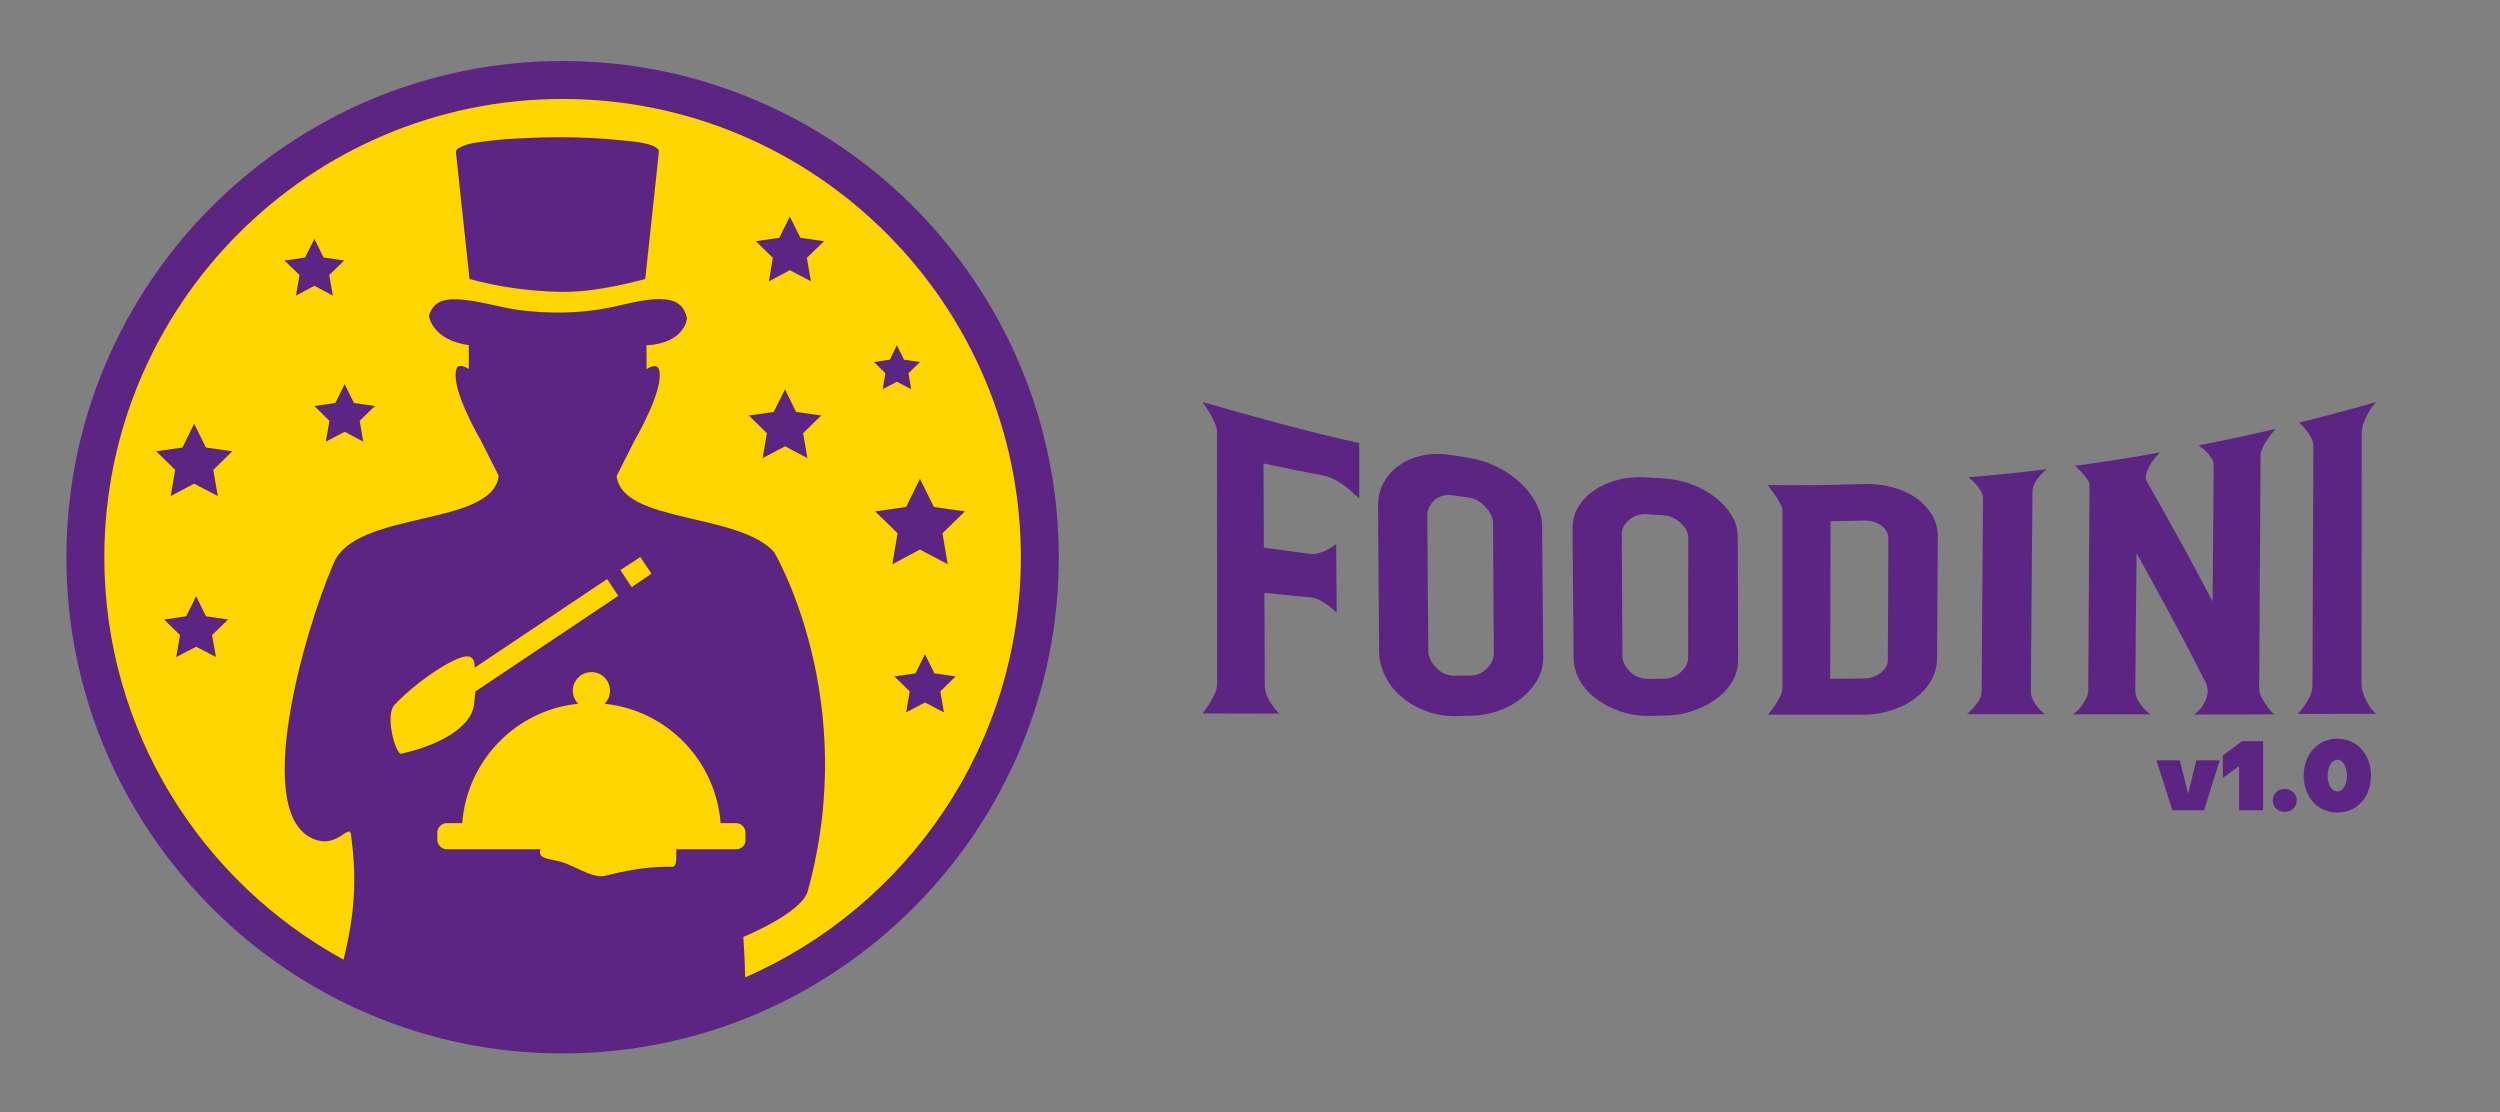 <svg xmlns="http://www.w3.org/2000/svg" xmlns:xlink="http://www.w3.org/1999/xlink" id="Layer_1" x="0" y="0" version="1.1" viewBox="0 0 1397.1 621.5" xml:space="preserve" style="enable-background:new 0 0 1397.1 621.5"><rect x="0" y="0" width="1397.1" height="621.5" fill="#808080" stroke="none"/><style type="text/css">.st0{fill:#5c2483}.st1{fill:#ffd500}.st2{fill:#fff}.st3{fill:#340c46}</style><rect width="841.9" height="297.6" x="-2103.4" y="180.3" class="st0"/><g><ellipse cx="-1682.6" cy="16.5" class="st1" rx="37.7" ry="37.7" transform="matrix(0.707 -0.707 0.707 0.707 -504.474 -1184.95)"/><g><path d="M-1728.6,57.2c0.2,0.3,0.4,0.6,0.5,0.9c0.1,0.2,0.3,0.5,0.4,0.8c0.1,0.3,0.2,0.5,0.2,0.7c0,6.6,0,13.2,0,19.8 c0,0.3-0.1,0.5-0.2,0.8c-0.1,0.3-0.3,0.5-0.4,0.8c-0.2,0.3-0.4,0.5-0.6,0.8c2,0,4,0,6,0c-0.2-0.2-0.4-0.4-0.6-0.7 c-0.1-0.2-0.3-0.5-0.4-0.7c-0.1-0.3-0.2-0.5-0.2-0.8c0-2.4,0-4.8,0-7.2c1.2,0.1,2.4,0.2,3.6,0.4c0,0,0,0,0,0 c0.3,0,0.5,0.1,0.8,0.2c0.2,0.1,0.5,0.3,0.7,0.4c0.2,0.2,0.4,0.4,0.6,0.5c0-1.8,0-3.6,0-5.4c-0.2,0.2-0.5,0.3-0.7,0.4 c-0.2,0.1-0.4,0.2-0.7,0.3c-0.2,0.1-0.5,0.1-0.7,0.1c0,0,0,0,0,0c-1.2-0.2-2.4-0.3-3.6-0.5c0-2.2,0-4.4,0-6.6 c1.6,0.3,3.1,0.7,4.7,1c0.3,0.1,0.7,0.2,1,0.4c0.3,0.2,0.6,0.4,0.9,0.6c0.3,0.2,0.6,0.5,0.9,0.8c0-4.3,0,0,0-4.3 C-1720,59.6-1724.8,58.2-1728.6,57.2z" class="st0"/><path d="M-1703.7,63.5c-0.5-0.5-1.2-0.9-1.9-1.3c-0.7-0.3-1.5-0.6-2.3-0.7c-0.4-0.1-0.8-0.1-1.1-0.2 c-0.8-0.1-1.6-0.1-2.3,0c-0.7,0.1-1.3,0.4-1.9,0.8c-0.5,0.4-1,0.8-1.3,1.4c-0.3,0.6-0.5,1.2-0.4,1.9c0,3.8,0.1,7.6,0.1,11.3 c0,0.7,0.2,1.4,0.5,2c0.3,0.6,0.7,1.2,1.3,1.6c0.5,0.5,1.2,0.8,1.9,1.1c0.7,0.3,1.5,0.4,2.3,0.4c0.4,0,0.7,0,1.1,0 c0.8,0,1.6-0.1,2.3-0.4c0.7-0.2,1.3-0.6,1.9-1c0.5-0.4,1-0.9,1.3-1.5c0.3-0.5,0.5-1.1,0.4-1.8c0-3.4-0.1-6.8-0.1-10.3 c0-0.6-0.2-1.2-0.5-1.8C-1702.7,64.5-1703.1,64-1703.7,63.5z M-1705.7,76.9c0,0.4-0.2,0.8-0.6,1.2c-0.4,0.4-0.9,0.6-1.4,0.5 c-0.4,0-0.7,0-1.1,0c-0.6,0-1.1-0.2-1.4-0.7c-0.4-0.4-0.6-0.9-0.6-1.3c0-3.5-0.1-7.1-0.1-10.6c0-0.5,0.2-0.9,0.6-1.2 c0.4-0.3,0.9-0.5,1.4-0.4c0.4,0.1,0.8,0.1,1.2,0.2c0.5,0.1,1,0.3,1.4,0.8c0.4,0.4,0.6,0.9,0.6,1.3 C-1705.7,70.1-1705.7,73.5-1705.7,76.9z" class="st0"/><path d="M-1688.3,64.6c-0.5-0.4-1.2-0.8-1.9-1c-0.7-0.3-1.5-0.4-2.3-0.5c-0.4,0-0.8,0-1.2-0.1c-0.8-0.1-1.6,0-2.3,0.2 c-0.7,0.2-1.3,0.4-1.9,0.8c-0.5,0.4-1,0.8-1.3,1.3c-0.3,0.5-0.5,1.1-0.5,1.7c0,3.4,0.1,6.7,0.1,10.1c0,0.6,0.2,1.2,0.5,1.8 c0.3,0.6,0.7,1,1.3,1.4c0.5,0.4,1.2,0.7,1.9,1c0.7,0.2,1.5,0.4,2.3,0.4c0.4,0,0.7,0,1.1,0c0.8,0,1.6-0.1,2.3-0.3 c0.7-0.2,1.3-0.5,1.9-0.9c0.5-0.4,1-0.9,1.3-1.4c0.3-0.5,0.5-1.1,0.5-1.7c0-3.2,0-6.5,0-9.7c0-0.6-0.2-1.2-0.5-1.7 C-1687.4,65.5-1687.8,65.1-1688.3,64.6z M-1690.4,77.2c0,0.4-0.2,0.8-0.6,1.1c-0.4,0.4-0.9,0.5-1.4,0.5c-0.4,0-0.7,0-1.1,0 c-0.6,0-1.1-0.2-1.4-0.6c-0.4-0.4-0.6-0.8-0.6-1.2c0-3.2,0-6.4-0.1-9.6c0-0.4,0.2-0.8,0.6-1.1c0.4-0.3,0.9-0.5,1.4-0.5 c0.4,0,0.8,0,1.2,0.1c0.5,0,1,0.2,1.4,0.6c0.4,0.4,0.6,0.8,0.6,1.2C-1690.4,70.9-1690.4,74.1-1690.4,77.2z" class="st0"/><path d="M-1672.5,64.7c-0.5-0.4-1.1-0.6-1.9-0.8c-0.7-0.2-1.5-0.3-2.3-0.2c-2.5,0.1-5,0.1-7.5,0.1 c0.2,0.3,0.4,0.5,0.6,0.8c0.1,0.2,0.3,0.4,0.4,0.7c0.1,0.2,0.2,0.4,0.2,0.6c0,4.6,0,9.2,0,13.9c0,0.3-0.1,0.5-0.2,0.7 c-0.1,0.2-0.3,0.5-0.4,0.7c-0.2,0.3-0.4,0.5-0.6,0.7c2.5,0,5,0,7.4,0c0.8,0,1.6-0.1,2.3-0.3c0.7-0.2,1.3-0.5,1.8-0.9 c0.5-0.4,0.9-0.9,1.2-1.4c0.3-0.5,0.5-1.1,0.5-1.7c0-3.2,0-6.4,0.1-9.6c0-0.6-0.1-1.2-0.5-1.7C-1671.6,65.5-1672,65.1-1672.5,64.7 z M-1674.8,77.4c0,0.4-0.2,0.8-0.6,1c-0.4,0.3-0.8,0.4-1.4,0.4c-0.9,0-1.7,0-2.6,0c0-4.1,0-8.2,0-12.4c0.9,0,1.7,0,2.6-0.1 c0.5,0,1,0.1,1.4,0.4c0.4,0.3,0.6,0.6,0.6,1C-1674.7,71-1674.7,74.2-1674.8,77.4z" class="st0"/><path d="M-1663.2,63.6c0.1-0.2,0.2-0.4,0.4-0.6c0.2-0.2,0.4-0.4,0.6-0.6c-2.1,0.3-4.1,0.5-6.2,0.6 c0.2,0.2,0.4,0.3,0.6,0.5c0.1,0.2,0.3,0.3,0.4,0.5c0.1,0.2,0.2,0.4,0.2,0.6c0,5-0.1,10.1-0.1,15.1c0,0.2-0.1,0.5-0.2,0.7 c-0.1,0.2-0.3,0.4-0.4,0.6c-0.2,0.2-0.4,0.4-0.6,0.6c2,0,4.1,0,6.1,0c-0.2-0.2-0.4-0.3-0.6-0.6c-0.1-0.2-0.3-0.4-0.4-0.6 c-0.1-0.2-0.2-0.5-0.2-0.8c0-5.2,0.1-10.3,0.1-15.5C-1663.4,64-1663.4,63.8-1663.2,63.6z" class="st0"/><path d="M-1645.3,60.7c0.1-0.2,0.3-0.5,0.4-0.7c0.2-0.3,0.4-0.5,0.6-0.8c-2,0.5-4,0.9-6,1.3c0.2,0.1,0.4,0.3,0.6,0.5 c0.1,0.1,0.3,0.3,0.4,0.5c0.1,0.2,0.2,0.4,0.2,0.6c0,3.6-0.1,7.1-0.1,10.7c-1.7-3.3-3.5-6.4-5.2-9.5c-0.1-0.2-0.1-0.5,0-0.7 c0.1-0.3,0.2-0.5,0.4-0.7c0.2-0.3,0.4-0.5,0.6-0.8c-2.2,0.4-4.4,0.7-6.7,1c0.2,0.2,0.4,0.4,0.6,0.5c0.1,0.2,0.3,0.3,0.4,0.5 c0.1,0.2,0.2,0.3,0.2,0.5c0,5.4-0.1,10.7-0.1,16.1c0,0.3-0.1,0.5-0.2,0.7c-0.1,0.2-0.3,0.4-0.4,0.6c-0.2,0.2-0.4,0.4-0.6,0.6 c2,0,4,0,6.1,0c-0.2-0.2-0.4-0.3-0.6-0.6c-0.1-0.2-0.3-0.4-0.4-0.6c-0.1-0.2-0.2-0.5-0.2-0.8c0-3.6,0.1-7.2,0.1-10.7 c1.8,3.2,3.6,6.6,5.5,10.2c0.1,0.4,0.2,0.7,0.1,1c-0.1,0.3-0.2,0.6-0.4,0.8c-0.2,0.3-0.4,0.5-0.7,0.7c2.1,0,4.2,0,6.3,0 c-0.2-0.2-0.4-0.4-0.6-0.7c-0.1-0.2-0.3-0.4-0.4-0.7c-0.1-0.2-0.2-0.5-0.2-0.8c0-6,0.1-12.1,0.1-18.1 C-1645.5,61.2-1645.4,61-1645.3,60.7z" class="st0"/><path d="M-1637.4,80.2c-0.1-0.3-0.2-0.6-0.2-0.9c0-6.5,0-13,0-19.5c0-0.3,0.1-0.6,0.2-0.9c0.1-0.3,0.2-0.6,0.4-0.8 c0.2-0.3,0.4-0.6,0.6-0.8c-2,0.6-4,1.1-6,1.6c0.2,0.2,0.4,0.3,0.5,0.6c0.1,0.2,0.3,0.4,0.4,0.6c0.1,0.2,0.2,0.5,0.2,0.7 c0,6.2,0,12.5-0.1,18.7c0,0.3-0.1,0.6-0.2,0.8c-0.1,0.3-0.3,0.5-0.4,0.7c-0.2,0.3-0.4,0.5-0.6,0.7c2,0,4.1,0,6.1,0 c-0.2-0.2-0.4-0.4-0.6-0.7C-1637.1,80.7-1637.3,80.4-1637.4,80.2z" class="st0"/></g><g><path d="M-1682.5-22.6c-21.5,0-39,17.5-39,39c0,21.5,17.5,39,39,39c21.5,0,39-17.5,39-39 C-1643.5-5.1-1661-22.6-1682.5-22.6z M-1695.7,28c0.7-0.8,2.8-2.7,4.8-3.6c1.3-0.6,1.5-0.2,1.5,0.6l10.4-7l0.9,1.3l-11.2,7.5 c0,0,0,0-0.1,1c-0.2,1.8-2.8,3.2-5.7,3.9C-1695.6,31.9-1696.4,28.8-1695.7,28z M-1675.5,17.6l-1.6,1.1l-0.9-1.3l1.6-1 L-1675.5,17.6z M-1668.8,39.3h-4.7c0,0.4,0.1,1.4-0.3,1.4c-2.5-0.1-4.6,0.6-5.3,0.7c-0.8,0.2-1.9-0.5-3-1c-1.1-0.5-2.3-0.2-2-1.1 h-7.3c-0.4,0-0.7-0.3-0.7-0.7V38c0-0.4,0.3-0.7,0.7-0.7h1.2c0.4-4.9,4.2-8.9,9.1-9.4c-0.3-0.3-0.4-0.6-0.4-1 c0-0.8,0.7-1.5,1.5-1.5c0.8,0,1.5,0.7,1.5,1.5c0,0.4-0.2,0.8-0.4,1c4.9,0.5,8.7,4.5,9.1,9.4h1.2c0.4,0,0.7,0.3,0.7,0.7v0.6 C-1668.1,38.9-1668.4,39.3-1668.8,39.3z M-1668.1,49.3c0-1.1-0.1-3.2-0.1-3.2s4.6-1.9,5.1-3.6c4.2-15.2-2.6-26.6-2.6-26.6 c-2.8-3.1-11.9-2.3-12.4-6l1.4-2.8c0,0,2.4-4.1,1.9-5.6c-0.2-0.5-1,0-1,0v-1.9c3-0.2,3.2-2,3.2-2.2c-0.1-0.3-0.2-0.5-0.3-0.8 c-0.3-0.4-0.8-0.6-1.3-0.7c-1.5-0.2-3.1,0.4-4.5,0.6c-2.2,0.4-4.7,0.5-7,0.2c-1.6-0.2-3.2-0.8-4.8-0.8c-0.6,0-1.3,0-1.8,0.4 c-0.2,0.2-0.4,0.5-0.5,0.8c0,0.1,0.3,2,3.1,2.4v1.9c0,0-0.8-0.5-1,0c-0.5,1.5,1.9,5.6,1.9,5.6l1.4,2.8c-0.5,4-11.2,2.7-13,6.9 c-2.3,5.3-6.6,20.1-1.3,21.7c1.7,0.5,2.6-1.4,2.7-0.4c0.4,3.3,0.3,6-0.6,9.8c-11.2-6.1-18.8-18-18.8-31.6c0-19.8,16.1-36,36-36 c19.8,0,36,16.1,36,36C-1646.5,31.1-1655.4,43.8-1668.1,49.3z" class="st0"/><polygon points="-1664.6 -10.4 -1665.5 -8.7 -1667.3 -8.5 -1666 -7.2 -1666.3 -5.3 -1664.6 -6.2 -1663 -5.3 -1663.3 -7.2 -1662 -8.5 -1663.8 -8.7" class="st0"/><polygon points="-1657.3 3.1 -1656.2 2.6 -1655.1 3.1 -1655.3 1.9 -1654.4 1 -1655.7 .8 -1656.2 -.3 -1656.8 .8 -1658 1 -1657.1 1.9" class="st0"/><polygon points="-1702 -5 -1700.5 -4.2 -1700.8 -5.8 -1699.6 -7 -1701.3 -7.2 -1702 -8.7 -1702.7 -7.2 -1704.3 -7 -1703.2 -5.8 -1703.4 -4.2" class="st0"/><polygon points="-1710.5 21 -1711.3 19.4 -1712 21 -1713.8 21.2 -1712.5 22.5 -1712.8 24.2 -1711.3 23.4 -1709.7 24.2 -1710 22.5 -1708.8 21.2" class="st0"/><polygon points="-1653.3 25.5 -1654 24 -1654.8 25.5 -1656.4 25.7 -1655.2 26.9 -1655.5 28.5 -1654 27.8 -1652.5 28.5 -1652.8 26.9 -1651.6 25.7" class="st0"/><polygon points="-1711.4 5.9 -1712.3 7.7 -1714.4 8 -1712.9 9.5 -1713.3 11.5 -1711.4 10.6 -1709.6 11.5 -1709.9 9.5 -1708.4 8 -1710.5 7.7" class="st0"/><polygon points="-1654.4 15.7 -1652.2 16.9 -1652.7 14.5 -1650.9 12.7 -1653.3 12.4 -1654.4 10.2 -1655.5 12.4 -1657.9 12.7 -1656.2 14.5 -1656.6 16.9" class="st0"/><polygon points="-1664.1 4.9 -1665 3.2 -1665.9 4.9 -1667.9 5.2 -1666.4 6.6 -1666.8 8.6 -1665 7.6 -1663.3 8.6 -1663.6 6.6 -1662.2 5.2" class="st0"/><polygon points="-1698.9 4.2 -1699.6 2.7 -1700.3 4.2 -1702 4.5 -1700.8 5.6 -1701.1 7.3 -1699.6 6.5 -1698.1 7.3 -1698.4 5.6 -1697.2 4.5" class="st0"/><path d="M-1682.8-16.6c-0.8,0-1.6,0-2.4,0.1c-1.1,0-2.2,0.1-3.3,0.3c-0.7,0.1-1.5,0.2-2.1,0.5 c-0.1,0.1-0.4,0.2-0.3,0.4l1.1,10c2.4,0.6,4.8,1,7.2,1c1.9,0,3.9-0.4,5.8-0.8c0.3-0.1,0.5-0.1,0.8-0.2l1.1-10 c0.1-0.7-2.4-0.9-2.8-0.9C-1679.4-16.6-1681.1-16.6-1682.8-16.6z" class="st0"/></g></g><g><path d="M-1527.4,58c0.1,0.2,0.3,0.5,0.4,0.8c0.1,0.3,0.2,0.5,0.2,0.7c0,6.6,0,13.2,0,19.8c0,0.3-0.1,0.5-0.2,0.8 c-0.1,0.3-0.3,0.5-0.4,0.8c-0.2,0.3-0.4,0.5-0.6,0.8c2,0,4,0,6,0c-0.2-0.2-0.4-0.4-0.6-0.7c-0.1-0.2-0.3-0.5-0.4-0.7 c-0.1-0.3-0.2-0.5-0.2-0.8c0-2.4,0-4.8,0-7.2c1.2,0.1,2.4,0.2,3.6,0.4c0,0,0,0,0,0c0.3,0,0.5,0.1,0.8,0.2c0.2,0.1,0.5,0.3,0.7,0.4 c0.2,0.2,0.4,0.4,0.6,0.5c0-1.8,0-3.6,0-5.4c-0.2,0.2-0.5,0.3-0.7,0.4c-0.2,0.1-0.4,0.2-0.7,0.3c-0.2,0.1-0.5,0.1-0.7,0.1 c0,0,0,0,0,0c-1.2-0.2-2.4-0.3-3.6-0.5c0-2.2,0-4.4,0-6.6c1.6,0.3,3.1,0.7,4.7,1c0.3,0.1,0.7,0.2,1,0.4c0.3,0.2,0.6,0.4,0.9,0.6 c0.3,0.2,0.6,0.5,0.9,0.8c0-4.3,0,0,0-4.3c-3.8-0.8-8.6-2.2-12.3-3.2C-1527.7,57.4-1527.5,57.7-1527.4,58z"/><path d="M-1501.7,65.1c-0.3-0.6-0.7-1.1-1.3-1.6c-0.5-0.5-1.2-0.9-1.9-1.3c-0.7-0.3-1.5-0.6-2.3-0.7c-0.4-0.1-0.8-0.1-1.1-0.2 c-0.8-0.1-1.6-0.1-2.3,0c-0.7,0.1-1.3,0.4-1.9,0.8c-0.5,0.4-1,0.8-1.3,1.4c-0.3,0.6-0.5,1.2-0.4,1.9c0,3.8,0.1,7.6,0.1,11.3 c0,0.7,0.2,1.4,0.5,2c0.3,0.6,0.7,1.2,1.3,1.6c0.5,0.5,1.2,0.8,1.9,1.1c0.7,0.3,1.5,0.4,2.3,0.4c0.4,0,0.7,0,1.1,0 c0.8,0,1.6-0.1,2.3-0.4c0.7-0.2,1.3-0.6,1.9-1c0.5-0.4,1-0.9,1.3-1.5c0.3-0.5,0.5-1.1,0.4-1.8c0-3.4-0.1-6.8-0.1-10.3 C-1501.3,66.3-1501.4,65.7-1501.7,65.1z M-1505.6,78.1c-0.4,0.4-0.9,0.6-1.4,0.5c-0.4,0-0.7,0-1.1,0c-0.6,0-1.1-0.2-1.4-0.7 c-0.4-0.4-0.6-0.9-0.6-1.3c0-3.5-0.1-7.1-0.1-10.6c0-0.5,0.2-0.9,0.6-1.2c0.4-0.3,0.9-0.5,1.4-0.4c0.4,0.1,0.8,0.1,1.2,0.2 c0.5,0.1,1,0.3,1.4,0.8c0.4,0.4,0.6,0.9,0.6,1.3c0,3.4,0,6.8,0.1,10.2C-1505.1,77.3-1505.2,77.7-1505.6,78.1z"/><path d="M-1486.4,66.1c-0.3-0.5-0.7-1-1.3-1.4c-0.5-0.4-1.2-0.8-1.9-1c-0.7-0.3-1.5-0.4-2.3-0.5c-0.4,0-0.8,0-1.2-0.1 c-0.8-0.1-1.6,0-2.3,0.2c-0.7,0.2-1.3,0.4-1.9,0.8c-0.5,0.4-1,0.8-1.3,1.3c-0.3,0.5-0.5,1.1-0.5,1.7c0,3.4,0.1,6.7,0.1,10.1 c0,0.6,0.2,1.2,0.5,1.8c0.3,0.6,0.7,1,1.3,1.4c0.5,0.4,1.2,0.7,1.9,1c0.7,0.2,1.5,0.4,2.3,0.4c0.4,0,0.7,0,1.1,0 c0.8,0,1.6-0.1,2.3-0.3c0.7-0.2,1.3-0.5,1.9-0.9c0.5-0.4,1-0.9,1.3-1.4c0.3-0.5,0.5-1.1,0.5-1.7c0-3.2,0-6.5,0-9.7 C-1485.9,67.1-1486.1,66.6-1486.4,66.1z M-1490.4,78.4c-0.4,0.4-0.9,0.5-1.4,0.5c-0.4,0-0.7,0-1.1,0c-0.6,0-1.1-0.2-1.4-0.6 c-0.4-0.4-0.6-0.8-0.6-1.2c0-3.2,0-6.4-0.1-9.6c0-0.4,0.2-0.8,0.6-1.1c0.4-0.3,0.9-0.5,1.4-0.5c0.4,0,0.8,0,1.2,0.1 c0.5,0,1,0.2,1.4,0.6c0.4,0.4,0.6,0.8,0.6,1.2c0,3.1,0,6.3,0,9.4C-1489.8,77.6-1490,78-1490.4,78.4z"/><path d="M-1471.9,64.7c-0.5-0.4-1.1-0.6-1.9-0.8c-0.7-0.2-1.5-0.3-2.3-0.2c-2.5,0.1-5,0.1-7.5,0.1c0.2,0.3,0.4,0.5,0.6,0.8 c0.1,0.2,0.3,0.4,0.4,0.7c0.1,0.2,0.2,0.4,0.2,0.6c0,4.6,0,9.2,0,13.9c0,0.3-0.1,0.5-0.2,0.7c-0.1,0.2-0.3,0.5-0.4,0.7 c-0.2,0.3-0.4,0.5-0.6,0.7c2.5,0,5,0,7.4,0c0.8,0,1.6-0.1,2.3-0.3c0.7-0.2,1.3-0.5,1.8-0.9c0.5-0.4,0.9-0.9,1.2-1.4 c0.3-0.5,0.5-1.1,0.5-1.7c0-3.2,0-6.4,0.1-9.6c0-0.6-0.1-1.2-0.5-1.7C-1471,65.5-1471.4,65.1-1471.9,64.7z M-1474.1,77.4 c0,0.4-0.2,0.8-0.6,1c-0.4,0.3-0.8,0.4-1.4,0.4c-0.9,0-1.7,0-2.6,0c0-4.1,0-8.2,0-12.4c0.9,0,1.7,0,2.6-0.1c0.5,0,1,0.1,1.4,0.4 c0.4,0.3,0.6,0.6,0.6,1C-1474.1,71-1474.1,74.2-1474.1,77.4z"/><path d="M-1462.6,63.6c0.1-0.2,0.2-0.4,0.4-0.6c0.2-0.2,0.4-0.4,0.6-0.6c-2.1,0.3-4.1,0.5-6.2,0.6c0.2,0.2,0.4,0.3,0.6,0.5 c0.1,0.2,0.3,0.3,0.4,0.5c0.1,0.2,0.2,0.4,0.2,0.6c0,5-0.1,10.1-0.1,15.1c0,0.2-0.1,0.5-0.2,0.7c-0.1,0.2-0.3,0.4-0.4,0.6 c-0.2,0.2-0.4,0.4-0.6,0.6c2,0,4.1,0,6.1,0c-0.2-0.2-0.4-0.3-0.6-0.6c-0.1-0.2-0.3-0.4-0.4-0.6c-0.1-0.2-0.2-0.5-0.2-0.8 c0-5.2,0.1-10.3,0.1-15.5C-1462.8,64-1462.7,63.8-1462.6,63.6z"/><path d="M-1444.7,60.7c0.1-0.2,0.3-0.5,0.4-0.7c0.2-0.3,0.4-0.5,0.6-0.8c-2,0.5-4,0.9-6,1.3c0.2,0.1,0.4,0.3,0.6,0.5 c0.1,0.1,0.3,0.3,0.4,0.5c0.1,0.2,0.2,0.4,0.2,0.6c0,3.6-0.1,7.1-0.1,10.7c-1.7-3.3-3.5-6.4-5.2-9.5c-0.1-0.2-0.1-0.5,0-0.7 c0.1-0.3,0.2-0.5,0.4-0.7c0.2-0.3,0.4-0.5,0.6-0.8c-2.2,0.4-4.4,0.7-6.7,1c0.2,0.2,0.4,0.4,0.6,0.5c0.1,0.2,0.3,0.3,0.4,0.5 c0.1,0.2,0.2,0.3,0.2,0.5c0,5.4-0.1,10.7-0.1,16.1c0,0.3-0.1,0.5-0.2,0.7c-0.1,0.2-0.3,0.4-0.4,0.6c-0.2,0.2-0.4,0.4-0.6,0.6 c2,0,4,0,6.1,0c-0.2-0.2-0.4-0.3-0.6-0.6c-0.1-0.2-0.3-0.4-0.4-0.6c-0.1-0.2-0.2-0.5-0.2-0.8c0-3.6,0.1-7.2,0.1-10.7 c1.8,3.2,3.6,6.6,5.5,10.2c0.1,0.4,0.2,0.7,0.1,1c-0.1,0.3-0.2,0.6-0.4,0.8c-0.2,0.3-0.4,0.5-0.7,0.7c2.1,0,4.2,0,6.3,0 c-0.2-0.2-0.4-0.4-0.6-0.7c-0.1-0.2-0.3-0.4-0.4-0.7c-0.1-0.2-0.2-0.5-0.2-0.8c0-6,0.1-12.1,0.1-18.1 C-1444.8,61.2-1444.8,61-1444.7,60.7z"/><path d="M-1436.7,80.2c-0.1-0.3-0.2-0.6-0.2-0.9c0-6.5,0-13,0-19.5c0-0.3,0.1-0.6,0.2-0.9c0.1-0.3,0.2-0.6,0.4-0.8 c0.2-0.3,0.4-0.6,0.6-0.8c-2,0.6-4,1.1-6,1.6c0.2,0.2,0.4,0.3,0.5,0.6c0.1,0.2,0.3,0.4,0.4,0.6c0.1,0.2,0.2,0.5,0.2,0.7 c0,6.2,0,12.5-0.1,18.7c0,0.3-0.1,0.6-0.2,0.8c-0.1,0.3-0.3,0.5-0.4,0.7c-0.2,0.3-0.4,0.5-0.6,0.7c2,0,4.1,0,6.1,0 c-0.2-0.2-0.4-0.4-0.6-0.7C-1436.5,80.7-1436.6,80.4-1436.7,80.2z"/><path d="M-1481.8-22.6c-21.5,0-39,17.5-39,39c0,21.5,17.5,39,39,39c21.5,0,39-17.5,39-39C-1442.9-5.1-1460.3-22.6-1481.8-22.6z M-1495,28c0.7-0.8,2.8-2.7,4.8-3.6c1.3-0.6,1.5-0.2,1.5,0.6l10.4-7l0.9,1.3l-11.2,7.5c0,0,0,0-0.1,1c-0.2,1.8-2.8,3.2-5.7,3.9 C-1494.9,31.9-1495.8,28.8-1495,28z M-1468.2,39.3h-4.7c0,0.4,0.1,1.4-0.3,1.4c-2.5-0.1-4.6,0.6-5.3,0.7c-0.8,0.2-1.9-0.5-3-1 c-1.1-0.5-2.3-0.2-2-1.1h-7.3c-0.4,0-0.7-0.3-0.7-0.7V38c0-0.4,0.3-0.7,0.7-0.7h1.2c0.4-4.9,4.2-8.9,9.1-9.4 c-0.3-0.3-0.4-0.6-0.4-1c0-0.8,0.7-1.5,1.5-1.5s1.5,0.7,1.5,1.5c0,0.4-0.2,0.8-0.4,1c4.9,0.5,8.7,4.5,9.1,9.4h1.2 c0.4,0,0.7,0.3,0.7,0.7v0.6C-1467.4,38.9-1467.8,39.3-1468.2,39.3z M-1477.3,17.4l1.6-1l0.9,1.3l-1.6,1.1L-1477.3,17.4z M-1467.5,49.3c0-1.1-0.1-3.2-0.1-3.2s4.6-1.9,5.1-3.6c4.2-15.2-2.6-26.6-2.6-26.6c-2.8-3.1-11.9-2.3-12.4-6l1.4-2.8 c0,0,2.4-4.1,1.9-5.6c-0.2-0.5-1,0-1,0v-1.9c3-0.2,3.2-2,3.2-2.2c-0.1-0.3-0.2-0.5-0.3-0.8c-0.3-0.4-0.8-0.6-1.3-0.7 c-1.5-0.2-3.1,0.4-4.5,0.6c-2.2,0.4-4.7,0.5-7,0.2c-1.6-0.2-3.2-0.8-4.8-0.8c-0.6,0-1.3,0-1.8,0.4c-0.2,0.2-0.4,0.5-0.5,0.8 c0,0.1,0.3,2,3.1,2.4v1.9c0,0-0.8-0.5-1,0c-0.5,1.5,1.9,5.6,1.9,5.6l1.4,2.8c-0.5,4-11.2,2.7-13,6.9c-2.3,5.3-6.6,20.1-1.3,21.7 c1.7,0.5,2.6-1.4,2.7-0.4c0.4,3.3,0.3,6-0.6,9.8c-11.2-6.1-18.8-18-18.8-31.6c0-19.8,16.1-36,36-36c19.8,0,36,16.1,36,36 C-1445.8,31.1-1454.8,43.8-1467.5,49.3z"/><polygon points="-1464 -10.4 -1464.8 -8.7 -1466.7 -8.5 -1465.3 -7.2 -1465.6 -5.3 -1464 -6.2 -1462.3 -5.3 -1462.6 -7.2 -1461.3 -8.5 -1463.2 -8.7"/><polygon points="-1456.5 1.9 -1456.7 3.1 -1455.6 2.6 -1454.5 3.1 -1454.7 1.9 -1453.8 1 -1455 .8 -1455.6 -.3 -1456.1 .8 -1457.4 1"/><polygon points="-1501.3 -5 -1499.9 -4.2 -1500.2 -5.8 -1499 -7 -1500.6 -7.2 -1501.3 -8.7 -1502 -7.2 -1503.7 -7 -1502.5 -5.8 -1502.8 -4.2"/><polygon points="-1509.8 21 -1510.6 19.4 -1511.4 21 -1513.1 21.2 -1511.9 22.5 -1512.2 24.2 -1510.6 23.4 -1509.1 24.2 -1509.4 22.5 -1508.1 21.2"/><polygon points="-1452.6 25.5 -1453.4 24 -1454.1 25.5 -1455.8 25.7 -1454.6 26.9 -1454.9 28.5 -1453.4 27.8 -1451.9 28.5 -1452.2 26.9 -1451 25.7"/><polygon points="-1510.8 5.9 -1511.7 7.7 -1513.7 8 -1512.3 9.5 -1512.6 11.5 -1510.8 10.6 -1508.9 11.5 -1509.3 9.5 -1507.8 8 -1509.8 7.7"/><polygon points="-1454.8 12.4 -1457.3 12.7 -1455.5 14.5 -1455.9 16.9 -1453.8 15.7 -1451.6 16.9 -1452 14.5 -1450.2 12.7 -1452.7 12.4 -1453.8 10.2"/><polygon points="-1463.5 4.9 -1464.4 3.2 -1465.2 4.9 -1467.2 5.2 -1465.8 6.6 -1466.1 8.6 -1464.4 7.6 -1462.6 8.6 -1462.9 6.6 -1461.5 5.2"/><polygon points="-1498.2 4.2 -1499 2.7 -1499.7 4.2 -1501.3 4.5 -1500.1 5.6 -1500.4 7.3 -1499 6.5 -1497.5 7.3 -1497.8 5.6 -1496.6 4.5"/><path d="M-1477.1-16.4c-1.7-0.2-3.4-0.3-5.1-0.3c-0.8,0-1.6,0-2.4,0.1c-1.1,0-2.2,0.1-3.3,0.3c-0.7,0.1-1.5,0.2-2.1,0.5 c-0.1,0.1-0.4,0.2-0.3,0.4l1.1,10c2.4,0.6,4.8,1,7.2,1c1.9,0,3.9-0.4,5.8-0.8c0.3-0.1,0.5-0.1,0.8-0.2l1.1-10 C-1474.2-16.2-1476.7-16.3-1477.1-16.4z"/></g><g><path d="M-1928.7,58c0.1,0.2,0.3,0.5,0.4,0.8c0.1,0.3,0.2,0.5,0.2,0.7c0,6.6,0,13.2,0,19.8c0,0.3-0.1,0.5-0.2,0.8 c-0.1,0.3-0.3,0.5-0.4,0.8c-0.2,0.3-0.4,0.5-0.6,0.8c2,0,4,0,6,0c-0.2-0.2-0.4-0.4-0.6-0.7c-0.1-0.2-0.3-0.5-0.4-0.7 c-0.1-0.3-0.2-0.5-0.2-0.8c0-2.4,0-4.8,0-7.2c1.2,0.1,2.4,0.2,3.6,0.4c0,0,0,0,0,0c0.3,0,0.5,0.1,0.8,0.2c0.2,0.1,0.5,0.3,0.7,0.4 c0.2,0.2,0.4,0.4,0.6,0.5c0-1.8,0-3.6,0-5.4c-0.2,0.2-0.5,0.3-0.7,0.4c-0.2,0.1-0.4,0.2-0.7,0.3c-0.2,0.1-0.5,0.1-0.7,0.1 c0,0,0,0,0,0c-1.2-0.2-2.4-0.3-3.6-0.5c0-2.2,0-4.4,0-6.6c1.6,0.3,3.1,0.7,4.7,1c0.3,0.1,0.7,0.2,1,0.4c0.3,0.2,0.6,0.4,0.9,0.6 c0.3,0.2,0.6,0.5,0.9,0.8c0-4.3,0,0,0-4.3c-3.8-0.8-8.6-2.2-12.3-3.2C-1929,57.4-1928.9,57.7-1928.7,58z" class="st0"/><path d="M-1903,65.1c-0.3-0.6-0.7-1.1-1.3-1.6c-0.5-0.5-1.2-0.9-1.9-1.3c-0.7-0.3-1.5-0.6-2.3-0.7 c-0.4-0.1-0.8-0.1-1.1-0.2c-0.8-0.1-1.6-0.1-2.3,0c-0.7,0.1-1.3,0.4-1.9,0.8c-0.5,0.4-1,0.8-1.3,1.4c-0.3,0.6-0.5,1.2-0.4,1.9 c0,3.8,0.1,7.6,0.1,11.3c0,0.7,0.2,1.4,0.5,2c0.3,0.6,0.7,1.2,1.3,1.6c0.5,0.5,1.2,0.8,1.9,1.1c0.7,0.3,1.5,0.4,2.3,0.4 c0.4,0,0.7,0,1.1,0c0.8,0,1.6-0.1,2.3-0.4c0.7-0.2,1.3-0.6,1.9-1c0.5-0.4,1-0.9,1.3-1.5c0.3-0.5,0.5-1.1,0.4-1.8 c0-3.4-0.1-6.8-0.1-10.3C-1902.6,66.3-1902.7,65.7-1903,65.1z M-1906.9,78.1c-0.4,0.4-0.9,0.6-1.4,0.5c-0.4,0-0.7,0-1.1,0 c-0.6,0-1.1-0.2-1.4-0.7c-0.4-0.4-0.6-0.9-0.6-1.3c0-3.5-0.1-7.1-0.1-10.6c0-0.5,0.2-0.9,0.6-1.2c0.4-0.3,0.9-0.5,1.4-0.4 c0.4,0.1,0.8,0.1,1.2,0.2c0.5,0.1,1,0.3,1.4,0.8c0.4,0.4,0.6,0.9,0.6,1.3c0,3.4,0,6.8,0.1,10.2 C-1906.4,77.3-1906.6,77.7-1906.9,78.1z" class="st0"/><path d="M-1887.7,66.1c-0.3-0.5-0.7-1-1.3-1.4c-0.5-0.4-1.2-0.8-1.9-1c-0.7-0.3-1.5-0.4-2.3-0.5c-0.4,0-0.8,0-1.2-0.1 c-0.8-0.1-1.6,0-2.3,0.2c-0.7,0.2-1.3,0.4-1.9,0.8c-0.5,0.4-1,0.8-1.3,1.3c-0.3,0.5-0.5,1.1-0.5,1.7c0,3.4,0.1,6.7,0.1,10.1 c0,0.6,0.2,1.2,0.5,1.8c0.3,0.6,0.7,1,1.3,1.4c0.5,0.4,1.2,0.7,1.9,1c0.7,0.2,1.5,0.4,2.3,0.4c0.4,0,0.7,0,1.1,0 c0.8,0,1.6-0.1,2.3-0.3c0.7-0.2,1.3-0.5,1.9-0.9c0.5-0.4,1-0.9,1.3-1.4c0.3-0.5,0.5-1.1,0.5-1.7c0-3.2,0-6.5,0-9.7 C-1887.2,67.1-1887.4,66.6-1887.7,66.1z M-1891.7,78.4c-0.4,0.4-0.9,0.5-1.4,0.5c-0.4,0-0.7,0-1.1,0c-0.6,0-1.1-0.2-1.4-0.6 c-0.4-0.4-0.6-0.8-0.6-1.2c0-3.2,0-6.4-0.1-9.6c0-0.4,0.2-0.8,0.6-1.1c0.4-0.3,0.9-0.5,1.4-0.5c0.4,0,0.8,0,1.2,0.1 c0.5,0,1,0.2,1.4,0.6c0.4,0.4,0.6,0.8,0.6,1.2c0,3.1,0,6.3,0,9.4C-1891.1,77.6-1891.3,78-1891.7,78.4z" class="st0"/><path d="M-1873.2,64.7c-0.5-0.4-1.1-0.6-1.9-0.8c-0.7-0.2-1.5-0.3-2.3-0.2c-2.5,0.1-5,0.1-7.5,0.1 c0.2,0.3,0.4,0.5,0.6,0.8c0.1,0.2,0.3,0.4,0.4,0.7c0.1,0.2,0.2,0.4,0.2,0.6c0,4.6,0,9.2,0,13.9c0,0.3-0.1,0.5-0.2,0.7 c-0.1,0.2-0.3,0.5-0.4,0.7c-0.2,0.3-0.4,0.5-0.6,0.7c2.5,0,5,0,7.4,0c0.8,0,1.6-0.1,2.3-0.3c0.7-0.2,1.3-0.5,1.8-0.9 c0.5-0.4,0.9-0.9,1.2-1.4c0.3-0.5,0.5-1.1,0.5-1.7c0-3.2,0-6.4,0.1-9.6c0-0.6-0.1-1.2-0.5-1.7 C-1872.3,65.5-1872.7,65.1-1873.2,64.7z M-1875.4,77.4c0,0.4-0.2,0.8-0.6,1c-0.4,0.3-0.8,0.4-1.4,0.4c-0.9,0-1.7,0-2.6,0 c0-4.1,0-8.2,0-12.4c0.9,0,1.7,0,2.6-0.1c0.5,0,1,0.1,1.4,0.4c0.4,0.3,0.6,0.6,0.6,1C-1875.4,71-1875.4,74.2-1875.4,77.4z" class="st0"/><path d="M-1863.9,63.6c0.1-0.2,0.2-0.4,0.4-0.6c0.2-0.2,0.4-0.4,0.6-0.6c-2.1,0.3-4.1,0.5-6.2,0.6 c0.2,0.2,0.4,0.3,0.6,0.5c0.1,0.2,0.3,0.3,0.4,0.5c0.1,0.2,0.2,0.4,0.2,0.6c0,5-0.1,10.1-0.1,15.1c0,0.2-0.1,0.5-0.2,0.7 c-0.1,0.2-0.3,0.4-0.4,0.6c-0.2,0.2-0.4,0.4-0.6,0.6c2,0,4.1,0,6.1,0c-0.2-0.2-0.4-0.3-0.6-0.6c-0.1-0.2-0.3-0.4-0.4-0.6 c-0.1-0.2-0.2-0.5-0.2-0.8c0-5.2,0.1-10.3,0.1-15.5C-1864.1,64-1864,63.8-1863.9,63.6z" class="st0"/><path d="M-1846,60.7c0.1-0.2,0.3-0.5,0.4-0.7c0.2-0.3,0.4-0.5,0.6-0.8c-2,0.5-4,0.9-6,1.3c0.2,0.1,0.4,0.3,0.6,0.5 c0.1,0.1,0.3,0.3,0.4,0.5c0.1,0.2,0.2,0.4,0.2,0.6c0,3.6-0.1,7.1-0.1,10.7c-1.7-3.3-3.5-6.4-5.2-9.5c-0.1-0.2-0.1-0.5,0-0.7 c0.1-0.3,0.2-0.5,0.4-0.7c0.2-0.3,0.4-0.5,0.6-0.8c-2.2,0.4-4.4,0.7-6.7,1c0.2,0.2,0.4,0.4,0.6,0.5c0.1,0.2,0.3,0.3,0.4,0.5 c0.1,0.2,0.2,0.3,0.2,0.5c0,5.4-0.1,10.7-0.1,16.1c0,0.3-0.1,0.5-0.2,0.7c-0.1,0.2-0.3,0.4-0.4,0.6c-0.2,0.2-0.4,0.4-0.6,0.6 c2,0,4,0,6.1,0c-0.2-0.2-0.4-0.3-0.6-0.6c-0.1-0.2-0.3-0.4-0.4-0.6c-0.1-0.2-0.2-0.5-0.2-0.8c0-3.6,0.1-7.2,0.1-10.7 c1.8,3.2,3.6,6.6,5.5,10.2c0.1,0.4,0.2,0.7,0.1,1c-0.1,0.3-0.2,0.6-0.4,0.8c-0.2,0.3-0.4,0.5-0.7,0.7c2.1,0,4.2,0,6.3,0 c-0.2-0.2-0.4-0.4-0.6-0.7c-0.1-0.2-0.3-0.4-0.4-0.7c-0.1-0.2-0.2-0.5-0.2-0.8c0-6,0.1-12.1,0.1-18.1 C-1846.2,61.2-1846.1,61-1846,60.7z" class="st0"/><path d="M-1838,80.2c-0.1-0.3-0.2-0.6-0.2-0.9c0-6.5,0-13,0-19.5c0-0.3,0.1-0.6,0.2-0.9c0.1-0.3,0.2-0.6,0.4-0.8 c0.2-0.3,0.4-0.6,0.6-0.8c-2,0.6-4,1.1-6,1.6c0.2,0.2,0.4,0.3,0.5,0.6c0.1,0.2,0.3,0.4,0.4,0.6c0.1,0.2,0.2,0.5,0.2,0.7 c0,6.2,0,12.5-0.1,18.7c0,0.3-0.1,0.6-0.2,0.8c-0.1,0.3-0.3,0.5-0.4,0.7c-0.2,0.3-0.4,0.5-0.6,0.7c2,0,4.1,0,6.1,0 c-0.2-0.2-0.4-0.4-0.6-0.7C-1837.8,80.7-1837.9,80.4-1838,80.2z" class="st0"/><path d="M-1883.1-22.6c-21.5,0-39,17.5-39,39c0,21.5,17.5,39,39,39c21.5,0,39-17.5,39-39 C-1844.2-5.1-1861.7-22.6-1883.1-22.6z M-1896.4,28c0.7-0.8,2.8-2.7,4.8-3.6c1.3-0.6,1.5-0.2,1.5,0.6l10.4-7l0.9,1.3l-11.2,7.5 c0,0,0,0-0.1,1c-0.2,1.8-2.8,3.2-5.7,3.9C-1896.3,31.9-1897.1,28.8-1896.4,28z M-1869.5,39.3h-4.7c0,0.4,0.1,1.4-0.3,1.4 c-2.5-0.1-4.6,0.6-5.3,0.7c-0.8,0.2-1.9-0.5-3-1c-1.1-0.5-2.3-0.2-2-1.1h-7.3c-0.4,0-0.7-0.3-0.7-0.7V38c0-0.4,0.3-0.7,0.7-0.7h1.2 c0.4-4.9,4.2-8.9,9.1-9.4c-0.3-0.3-0.4-0.6-0.4-1c0-0.8,0.7-1.5,1.5-1.5s1.5,0.7,1.5,1.5c0,0.4-0.2,0.8-0.4,1 c4.9,0.5,8.7,4.5,9.1,9.4h1.2c0.4,0,0.7,0.3,0.7,0.7v0.6C-1868.8,38.9-1869.1,39.3-1869.5,39.3z M-1878.6,17.4l1.6-1l0.9,1.3 l-1.6,1.1L-1878.6,17.4z M-1868.8,49.3c0-1.1-0.1-3.2-0.1-3.2s4.6-1.9,5.1-3.6c4.2-15.2-2.6-26.6-2.6-26.6 c-2.8-3.1-11.9-2.3-12.4-6l1.4-2.8c0,0,2.4-4.1,1.9-5.6c-0.2-0.5-1,0-1,0v-1.9c3-0.2,3.2-2,3.2-2.2c-0.1-0.3-0.2-0.5-0.3-0.8 c-0.3-0.4-0.8-0.6-1.3-0.7c-1.5-0.2-3.1,0.4-4.5,0.6c-2.2,0.4-4.7,0.5-7,0.2c-1.6-0.2-3.2-0.8-4.8-0.8c-0.6,0-1.3,0-1.8,0.4 c-0.2,0.2-0.4,0.5-0.5,0.8c0,0.1,0.3,2,3.1,2.4v1.9c0,0-0.8-0.5-1,0c-0.5,1.5,1.9,5.6,1.9,5.6l1.4,2.8c-0.5,4-11.2,2.7-13,6.9 c-2.3,5.3-6.6,20.1-1.3,21.7c1.7,0.5,2.6-1.4,2.7-0.4c0.4,3.3,0.3,6-0.6,9.8c-11.2-6.1-18.8-18-18.8-31.6c0-19.8,16.1-36,36-36 c19.8,0,36,16.1,36,36C-1847.1,31.1-1856.1,43.8-1868.8,49.3z" class="st0"/><polygon points="-1865.3 -10.4 -1866.1 -8.7 -1868 -8.5 -1866.6 -7.2 -1866.9 -5.3 -1865.3 -6.2 -1863.6 -5.3 -1864 -7.2 -1862.6 -8.5 -1864.5 -8.7" class="st0"/><polygon points="-1857.8 1.9 -1858 3.1 -1856.9 2.6 -1855.8 3.1 -1856 1.9 -1855.1 1 -1856.3 .8 -1856.9 -.3 -1857.4 .8 -1858.7 1" class="st0"/><polygon points="-1902.6 -5 -1901.2 -4.2 -1901.5 -5.8 -1900.3 -7 -1901.9 -7.2 -1902.6 -8.7 -1903.4 -7.2 -1905 -7 -1903.8 -5.8 -1904.1 -4.2" class="st0"/><polygon points="-1911.1 21 -1911.9 19.4 -1912.7 21 -1914.4 21.2 -1913.2 22.5 -1913.5 24.2 -1911.9 23.4 -1910.4 24.2 -1910.7 22.5 -1909.4 21.2" class="st0"/><polygon points="-1853.9 25.5 -1854.7 24 -1855.4 25.5 -1857.1 25.7 -1855.9 26.9 -1856.2 28.5 -1854.7 27.8 -1853.2 28.5 -1853.5 26.9 -1852.3 25.7" class="st0"/><polygon points="-1912.1 5.9 -1913 7.7 -1915.1 8 -1913.6 9.5 -1913.9 11.5 -1912.1 10.6 -1910.2 11.5 -1910.6 9.5 -1909.1 8 -1911.2 7.7" class="st0"/><polygon points="-1856.2 12.4 -1858.6 12.7 -1856.8 14.5 -1857.2 16.9 -1855.1 15.7 -1852.9 16.9 -1853.3 14.5 -1851.6 12.7 -1854 12.4 -1855.1 10.2" class="st0"/><polygon points="-1864.8 4.9 -1865.7 3.2 -1866.6 4.9 -1868.5 5.2 -1867.1 6.6 -1867.4 8.6 -1865.7 7.6 -1863.9 8.6 -1864.3 6.6 -1862.8 5.2" class="st0"/><polygon points="-1899.5 4.2 -1900.3 2.7 -1901 4.2 -1902.6 4.5 -1901.5 5.6 -1901.7 7.3 -1900.3 6.5 -1898.8 7.3 -1899.1 5.6 -1897.9 4.5" class="st0"/><path d="M-1878.4-16.4c-1.7-0.2-3.4-0.3-5.1-0.3c-0.8,0-1.6,0-2.4,0.1c-1.1,0-2.2,0.1-3.3,0.3 c-0.7,0.1-1.5,0.2-2.1,0.5c-0.1,0.1-0.4,0.2-0.3,0.4l1.1,10c2.4,0.6,4.8,1,7.2,1c1.9,0,3.9-0.4,5.8-0.8c0.3-0.1,0.5-0.1,0.8-0.2 l1.1-10C-1875.5-16.2-1878-16.3-1878.4-16.4z" class="st0"/></g><g><path d="M-1699.1,339.6c-0.1-0.9-1,0.9-2.7,0.4c-5.3-1.6-1-16.4,1.3-21.7c1.7-4.2,12.5-2.8,13-6.9l-1.4-2.8 c0,0-2.4-4.1-1.9-5.6c0.2-0.5,1,0,1,0v-1.9c-2.8-0.4-3.2-2.2-3.1-2.4c0.1-0.3,0.3-0.6,0.5-0.8c0.5-0.4,1.2-0.5,1.8-0.4 c1.6,0.1,3.2,0.6,4.8,0.8c2.3,0.3,4.8,0.3,7-0.2c1.4-0.3,3-0.8,4.5-0.6c0.5,0.1,1,0.2,1.3,0.7c0.2,0.2,0.3,0.5,0.3,0.8 c0,0.1-0.2,2-3.2,2.2v1.9c0,0,0.8-0.5,1,0c0.5,1.5-1.9,5.6-1.9,5.6l-1.4,2.8c0.4,3.7,9.6,2.9,12.4,6c0,0,6.8,11.5,2.6,26.6 c-0.5,1.7-5.1,3.6-5.1,3.6s0.1,2.1,0.1,3.2c12.7-5.6,21.7-18.3,21.7-33c0-19.8-16.1-36-36-36c-19.8,0-36,16.1-36,36 c0,13.6,7.6,25.5,18.8,31.6C-1698.8,345.6-1698.7,342.9-1699.1,339.6z M-1652.5,330l-1.5-0.8l-1.5,0.8l0.3-1.7l-1.2-1.2l1.7-0.2 l0.7-1.5l0.7,1.5l1.7,0.2l-1.2,1.2L-1652.5,330z M-1650.9,314.2l-1.8,1.7l0.4,2.4l-2.2-1.1l-2.2,1.1l0.4-2.4l-1.8-1.7l2.4-0.4 l1.1-2.2l1.1,2.2L-1650.9,314.2z M-1656.8,302.3l0.6-1.1l0.6,1.1l1.3,0.2l-0.9,0.9l0.2,1.2l-1.1-0.6l-1.1,0.6l0.2-1.2l-0.9-0.9 L-1656.8,302.3z M-1665.5,292.7l0.8-1.7l0.8,1.7l1.8,0.3l-1.3,1.3l0.3,1.8l-1.7-0.9l-1.7,0.9l0.3-1.8l-1.3-1.3L-1665.5,292.7z M-1665.9,306.4l0.9-1.8l0.9,1.8l2,0.3l-1.4,1.4l0.3,2l-1.8-0.9l-1.8,0.9l0.3-2l-1.4-1.4L-1665.9,306.4z M-1690.5,285.6 c0.6-0.3,1.4-0.4,2.1-0.5c1.1-0.1,2.2-0.2,3.3-0.3c0.8,0,1.6-0.1,2.4-0.1c1.7,0,3.4,0.1,5.1,0.3c0.4,0,2.9,0.2,2.8,0.9l-1.1,10 c-0.3,0.1-0.5,0.1-0.8,0.2c-1.9,0.4-3.8,0.8-5.8,0.8c-2.4,0-4.9-0.4-7.2-1l-1.1-10C-1690.9,285.8-1690.7,285.7-1690.5,285.6z M-1709.7,325.6l-1.6-0.8l-1.6,0.8l0.3-1.7l-1.3-1.2l1.7-0.3l0.8-1.6l0.8,1.6l1.7,0.3l-1.3,1.2L-1709.7,325.6z M-1709.9,310.9 l0.4,2.1l-1.8-1l-1.8,1l0.4-2.1l-1.5-1.5l2.1-0.3l0.9-1.9l0.9,1.9l2.1,0.3L-1709.9,310.9z M-1698.9,305.7l1.6,0.2l-1.2,1.2l0.3,1.6 l-1.5-0.8l-1.5,0.8l0.3-1.6l-1.2-1.2l1.6-0.2l0.7-1.5L-1698.9,305.7z M-1702.7,294.2l0.7-1.5l0.7,1.5l1.6,0.2l-1.2,1.1l0.3,1.6 l-1.4-0.8l-1.4,0.8l0.3-1.6l-1.2-1.1L-1702.7,294.2z" class="st1"/><polygon points="-1677.1 320.1 -1675.5 319.1 -1676.4 317.8 -1677.9 318.8" class="st1"/><path d="M-1689.4,326.4c0-0.8-0.3-1.2-1.5-0.6c-1.9,0.9-4,2.7-4.8,3.6c-0.7,0.8,0.1,3.9,0.6,3.8c2.9-0.6,5.5-2,5.7-3.9 c0.1-1,0.1-1,0.1-1l11.2-7.5l-0.9-1.3L-1689.4,326.4z" class="st1"/><path d="M-1668.1,340v-0.6c0-0.4-0.3-0.7-0.7-0.7h-1.2c-0.4-4.9-4.2-8.9-9.1-9.4c0.3-0.3,0.4-0.6,0.4-1 c0-0.8-0.7-1.5-1.5-1.5s-1.5,0.7-1.5,1.5c0,0.4,0.2,0.8,0.4,1c-4.9,0.5-8.7,4.5-9.1,9.4h-1.2c-0.4,0-0.7,0.3-0.7,0.7v0.6 c0,0.4,0.3,0.7,0.7,0.7h7.3c-0.3,0.9,0.9,0.7,2,1.1c1.1,0.5,2.2,1.1,3,1c0.7-0.1,2.8-0.8,5.3-0.7c0.5,0,0.3-1,0.3-1.4h4.7 C-1668.4,340.7-1668.1,340.4-1668.1,340z" class="st1"/><path d="M-1728,359.4c0.1,0.2,0.3,0.5,0.4,0.8c0.1,0.3,0.2,0.5,0.2,0.7c0,6.6,0,13.2,0,19.8c0,0.3-0.1,0.5-0.2,0.8 c-0.1,0.3-0.3,0.5-0.4,0.8c-0.2,0.3-0.4,0.5-0.6,0.8c2,0,4,0,6,0c-0.2-0.2-0.4-0.4-0.6-0.7c-0.1-0.2-0.3-0.5-0.4-0.7 c-0.1-0.3-0.2-0.5-0.2-0.8c0-2.4,0-4.8,0-7.2c1.2,0.1,2.4,0.2,3.6,0.4c0,0,0,0,0,0c0.3,0,0.5,0.1,0.8,0.2c0.2,0.1,0.5,0.3,0.7,0.4 c0.2,0.2,0.4,0.4,0.6,0.5c0-1.8,0-3.6,0-5.4c-0.2,0.2-0.5,0.3-0.7,0.4c-0.2,0.1-0.4,0.2-0.7,0.3c-0.2,0.1-0.5,0.1-0.7,0.1 c0,0,0,0,0,0c-1.2-0.2-2.4-0.3-3.6-0.5c0-2.2,0-4.4,0-6.6c1.6,0.3,3.1,0.7,4.7,1c0.3,0.1,0.7,0.2,1,0.4c0.3,0.2,0.6,0.4,0.9,0.6 c0.3,0.2,0.6,0.5,0.9,0.8c0-4.3,0,0,0-4.3c-3.8-0.8-8.6-2.2-12.3-3.2C-1728.4,358.9-1728.2,359.1-1728,359.4z" class="st1"/><path d="M-1702.4,366.5c-0.3-0.6-0.7-1.1-1.3-1.6c-0.5-0.5-1.2-0.9-1.9-1.3c-0.7-0.3-1.5-0.6-2.3-0.7 c-0.4-0.1-0.8-0.1-1.1-0.2c-0.8-0.1-1.6-0.1-2.3,0c-0.7,0.1-1.3,0.4-1.9,0.8c-0.5,0.4-1,0.8-1.3,1.4c-0.3,0.6-0.5,1.2-0.4,1.9 c0,3.8,0.1,7.6,0.1,11.3c0,0.7,0.2,1.4,0.5,2c0.3,0.6,0.7,1.2,1.3,1.6c0.5,0.5,1.2,0.8,1.9,1.1c0.7,0.3,1.5,0.4,2.3,0.4 c0.4,0,0.7,0,1.1,0c0.8,0,1.6-0.1,2.3-0.4c0.7-0.2,1.3-0.6,1.9-1c0.5-0.4,1-0.9,1.3-1.5c0.3-0.5,0.5-1.1,0.4-1.8 c0-3.4-0.1-6.8-0.1-10.3C-1701.9,367.7-1702.1,367.1-1702.4,366.5z M-1706.3,379.5c-0.4,0.4-0.9,0.6-1.4,0.5c-0.4,0-0.7,0-1.1,0 c-0.6,0-1.1-0.2-1.4-0.7c-0.4-0.4-0.6-0.9-0.6-1.3c0-3.5-0.1-7.1-0.1-10.6c0-0.5,0.2-0.9,0.6-1.2c0.4-0.3,0.9-0.5,1.4-0.4 c0.4,0.1,0.8,0.1,1.2,0.2c0.5,0.1,1,0.3,1.4,0.8c0.4,0.4,0.6,0.9,0.6,1.3c0,3.4,0,6.8,0.1,10.2 C-1705.7,378.7-1705.9,379.1-1706.3,379.5z" class="st1"/><path d="M-1687,367.5c-0.3-0.5-0.7-1-1.3-1.4c-0.5-0.4-1.2-0.8-1.9-1c-0.7-0.3-1.5-0.4-2.3-0.5c-0.4,0-0.8,0-1.2-0.1 c-0.8-0.1-1.6,0-2.3,0.2c-0.7,0.2-1.3,0.4-1.9,0.8c-0.5,0.4-1,0.8-1.3,1.3c-0.3,0.5-0.5,1.1-0.5,1.7c0,3.4,0.1,6.7,0.1,10.1 c0,0.6,0.2,1.2,0.5,1.8c0.3,0.6,0.7,1,1.3,1.4c0.5,0.4,1.2,0.7,1.9,1c0.7,0.2,1.5,0.4,2.3,0.4c0.4,0,0.7,0,1.1,0 c0.8,0,1.6-0.1,2.3-0.3c0.7-0.2,1.3-0.5,1.9-0.9c0.5-0.4,1-0.9,1.3-1.4c0.3-0.5,0.5-1.1,0.5-1.7c0-3.2,0-6.5,0-9.7 C-1686.6,368.6-1686.7,368-1687,367.5z M-1691,379.8c-0.4,0.4-0.9,0.5-1.4,0.5c-0.4,0-0.7,0-1.1,0c-0.6,0-1.1-0.2-1.4-0.6 c-0.4-0.4-0.6-0.8-0.6-1.2c0-3.2,0-6.4-0.1-9.6c0-0.4,0.2-0.8,0.6-1.1c0.4-0.3,0.9-0.5,1.4-0.5c0.4,0,0.8,0,1.2,0.1 c0.5,0,1,0.2,1.4,0.6c0.4,0.4,0.6,0.8,0.6,1.2c0,3.1,0,6.3,0,9.4C-1690.4,379.1-1690.6,379.4-1691,379.8z" class="st1"/><path d="M-1672.5,366.1c-0.5-0.4-1.1-0.6-1.9-0.8c-0.7-0.2-1.5-0.3-2.3-0.2c-2.5,0.1-5,0.1-7.5,0.1 c0.2,0.3,0.4,0.5,0.6,0.8c0.1,0.2,0.3,0.4,0.4,0.7c0.1,0.2,0.2,0.4,0.2,0.6c0,4.6,0,9.2,0,13.9c0,0.3-0.1,0.5-0.2,0.7 c-0.1,0.2-0.3,0.5-0.4,0.7c-0.2,0.3-0.4,0.5-0.6,0.7c2.5,0,5,0,7.4,0c0.8,0,1.6-0.1,2.3-0.3c0.7-0.2,1.3-0.5,1.8-0.9 c0.5-0.4,0.9-0.9,1.2-1.4c0.3-0.5,0.5-1.1,0.5-1.7c0-3.2,0-6.4,0.1-9.6c0-0.6-0.1-1.2-0.5-1.7 C-1671.6,366.9-1672,366.5-1672.5,366.1z M-1674.8,378.8c0,0.4-0.2,0.8-0.6,1c-0.4,0.3-0.8,0.4-1.4,0.4c-0.9,0-1.7,0-2.6,0 c0-4.1,0-8.2,0-12.4c0.9,0,1.7,0,2.6-0.1c0.5,0,1,0.1,1.4,0.4c0.4,0.3,0.6,0.6,0.6,1C-1674.7,372.5-1674.7,375.6-1674.8,378.8z" class="st1"/><path d="M-1663.2,365c0.1-0.2,0.2-0.4,0.4-0.6c0.2-0.2,0.4-0.4,0.6-0.6c-2.1,0.3-4.1,0.5-6.2,0.6 c0.2,0.2,0.4,0.3,0.6,0.5c0.1,0.2,0.3,0.3,0.4,0.5c0.1,0.2,0.2,0.4,0.2,0.6c0,5-0.1,10.1-0.1,15.1c0,0.2-0.1,0.5-0.2,0.7 c-0.1,0.2-0.3,0.4-0.4,0.6c-0.2,0.2-0.4,0.4-0.6,0.6c2,0,4.1,0,6.1,0c-0.2-0.2-0.4-0.3-0.6-0.6c-0.1-0.2-0.3-0.4-0.4-0.6 c-0.1-0.2-0.2-0.5-0.2-0.8c0-5.2,0.1-10.3,0.1-15.5C-1663.4,365.5-1663.4,365.2-1663.2,365z" class="st1"/><path d="M-1645.3,362.1c0.1-0.2,0.3-0.5,0.4-0.7c0.2-0.3,0.4-0.5,0.6-0.8c-2,0.5-4,0.9-6,1.3c0.2,0.1,0.4,0.3,0.6,0.5 c0.1,0.1,0.3,0.3,0.4,0.5c0.1,0.2,0.2,0.4,0.2,0.6c0,3.6-0.1,7.1-0.1,10.7c-1.7-3.3-3.5-6.4-5.2-9.5c-0.1-0.2-0.1-0.5,0-0.7 c0.1-0.3,0.2-0.5,0.4-0.7c0.2-0.3,0.4-0.5,0.6-0.8c-2.2,0.4-4.4,0.7-6.7,1c0.2,0.2,0.4,0.4,0.6,0.5c0.1,0.2,0.3,0.3,0.4,0.5 c0.1,0.2,0.2,0.3,0.2,0.5c0,5.4-0.1,10.7-0.1,16.1c0,0.3-0.1,0.5-0.2,0.7c-0.1,0.2-0.3,0.4-0.4,0.6c-0.2,0.2-0.4,0.4-0.6,0.6 c2,0,4,0,6.1,0c-0.2-0.2-0.4-0.3-0.6-0.6c-0.1-0.2-0.3-0.4-0.4-0.6c-0.1-0.2-0.2-0.5-0.2-0.8c0-3.6,0.1-7.2,0.1-10.7 c1.8,3.2,3.6,6.6,5.5,10.2c0.1,0.4,0.2,0.7,0.1,1c-0.1,0.3-0.2,0.6-0.4,0.8c-0.2,0.3-0.4,0.5-0.7,0.7c2.1,0,4.2,0,6.3,0 c-0.2-0.2-0.4-0.4-0.6-0.7c-0.1-0.2-0.3-0.4-0.4-0.7c-0.1-0.2-0.2-0.5-0.2-0.8c0-6,0.1-12.1,0.1-18.1 C-1645.5,362.6-1645.4,362.4-1645.3,362.1z" class="st1"/><path d="M-1637.4,381.6c-0.1-0.3-0.2-0.6-0.2-0.9c0-6.5,0-13,0-19.5c0-0.3,0.1-0.6,0.2-0.9c0.1-0.3,0.2-0.6,0.4-0.8 c0.2-0.3,0.4-0.6,0.6-0.8c-2,0.6-4,1.1-6,1.6c0.2,0.2,0.4,0.3,0.5,0.6c0.1,0.2,0.3,0.4,0.4,0.6c0.1,0.2,0.2,0.5,0.2,0.7 c0,6.2,0,12.5-0.1,18.7c0,0.3-0.1,0.6-0.2,0.8c-0.1,0.3-0.3,0.5-0.4,0.7c-0.2,0.3-0.4,0.5-0.6,0.7c2,0,4.1,0,6.1,0 c-0.2-0.2-0.4-0.4-0.6-0.7C-1637.1,382.1-1637.3,381.9-1637.4,381.6z" class="st1"/></g><g><path d="M-1899.8,339.6c-0.1-0.9-1,0.9-2.7,0.4c-5.3-1.6-1-16.4,1.3-21.7c1.7-4.2,12.5-2.8,13-6.9l-1.4-2.8 c0,0-2.4-4.1-1.9-5.6c0.2-0.5,1,0,1,0v-1.9c-2.8-0.4-3.2-2.2-3.1-2.4c0.1-0.3,0.3-0.6,0.5-0.8c0.5-0.4,1.2-0.5,1.8-0.4 c1.6,0.1,3.2,0.6,4.8,0.8c2.3,0.3,4.8,0.3,7-0.2c1.4-0.3,3-0.8,4.5-0.6c0.5,0.1,1,0.2,1.3,0.7c0.2,0.2,0.3,0.5,0.3,0.8 c0,0.1-0.2,2-3.2,2.2v1.9c0,0,0.8-0.5,1,0c0.5,1.5-1.9,5.6-1.9,5.6l-1.4,2.8c0.4,3.7,9.6,2.9,12.4,6c0,0,6.8,11.5,2.6,26.6 c-0.5,1.7-5.1,3.6-5.1,3.6s0.1,2.1,0.1,3.2c12.7-5.6,21.7-18.3,21.7-33c0-19.8-16.1-36-36-36s-36,16.1-36,36 c0,13.6,7.6,25.5,18.8,31.6C-1899.4,345.6-1899.3,342.9-1899.8,339.6z M-1853.2,330l-1.5-0.8l-1.5,0.8l0.3-1.7l-1.2-1.2l1.7-0.2 l0.7-1.5l0.7,1.5l1.7,0.2l-1.2,1.2L-1853.2,330z M-1851.6,314.2l-1.8,1.7l0.4,2.4l-2.2-1.1l-2.2,1.1l0.4-2.4l-1.8-1.7l2.4-0.4 l1.1-2.2l1.1,2.2L-1851.6,314.2z M-1857.4,302.3l0.6-1.1l0.6,1.1l1.3,0.2l-0.9,0.9l0.2,1.2l-1.1-0.6l-1.1,0.6l0.2-1.2l-0.9-0.9 L-1857.4,302.3z M-1866.1,292.7l0.8-1.7l0.8,1.7l1.8,0.3l-1.3,1.3l0.3,1.8l-1.7-0.9l-1.7,0.9l0.3-1.8l-1.3-1.3L-1866.1,292.7z M-1866.6,306.4l0.9-1.8l0.9,1.8l2,0.3l-1.4,1.4l0.3,2l-1.8-0.9l-1.8,0.9l0.3-2l-1.4-1.4L-1866.6,306.4z M-1891.2,285.6 c0.6-0.3,1.4-0.4,2.1-0.5c1.1-0.1,2.2-0.2,3.3-0.3c0.8,0,1.6-0.1,2.4-0.1c1.7,0,3.4,0.1,5.1,0.3c0.4,0,2.9,0.2,2.8,0.9l-1.1,10 c-0.3,0.1-0.5,0.1-0.8,0.2c-1.9,0.4-3.8,0.8-5.8,0.8c-2.4,0-4.9-0.4-7.2-1l-1.1-10C-1891.5,285.8-1891.3,285.7-1891.2,285.6z M-1910.4,325.6l-1.6-0.8l-1.6,0.8l0.3-1.7l-1.3-1.2l1.7-0.3l0.8-1.6l0.8,1.6l1.7,0.3l-1.3,1.2L-1910.4,325.6z M-1910.6,310.9 l0.4,2.1l-1.8-1l-1.8,1l0.4-2.1l-1.5-1.5l2.1-0.3l0.9-1.9l0.9,1.9l2.1,0.3L-1910.6,310.9z M-1899.5,305.7l1.6,0.2l-1.2,1.2l0.3,1.6 l-1.5-0.8l-1.5,0.8l0.3-1.6l-1.2-1.2l1.6-0.2l0.7-1.5L-1899.5,305.7z M-1903.4,294.2l0.7-1.5l0.7,1.5l1.6,0.2l-1.2,1.1l0.3,1.6 l-1.4-0.8l-1.4,0.8l0.3-1.6l-1.2-1.1L-1903.4,294.2z" class="st2"/><polygon points="-1877.7 320.1 -1876.2 319.1 -1877 317.8 -1878.6 318.8" class="st2"/><path d="M-1890,326.4c0-0.8-0.3-1.2-1.5-0.6c-1.9,0.9-4,2.7-4.8,3.6c-0.7,0.8,0.1,3.9,0.6,3.8c2.9-0.6,5.5-2,5.7-3.9 c0.1-1,0.1-1,0.1-1l11.2-7.5l-0.9-1.3L-1890,326.4z" class="st2"/><path d="M-1868.8,340v-0.6c0-0.4-0.3-0.7-0.7-0.7h-1.2c-0.4-4.9-4.2-8.9-9.1-9.4c0.3-0.3,0.4-0.6,0.4-1 c0-0.8-0.7-1.5-1.5-1.5s-1.5,0.7-1.5,1.5c0,0.4,0.2,0.8,0.4,1c-4.9,0.5-8.7,4.5-9.1,9.4h-1.2c-0.4,0-0.7,0.3-0.7,0.7v0.6 c0,0.4,0.3,0.7,0.7,0.7h7.3c-0.3,0.9,0.9,0.7,2,1.1c1.1,0.5,2.2,1.1,3,1c0.7-0.1,2.8-0.8,5.3-0.7c0.5,0,0.3-1,0.3-1.4h4.7 C-1869.1,340.7-1868.8,340.4-1868.8,340z" class="st2"/><path d="M-1928.7,359.4c0.1,0.2,0.3,0.5,0.4,0.8c0.1,0.3,0.2,0.5,0.2,0.7c0,6.6,0,13.2,0,19.8c0,0.3-0.1,0.5-0.2,0.8 c-0.1,0.3-0.3,0.5-0.4,0.8c-0.2,0.3-0.4,0.5-0.6,0.8c2,0,4,0,6,0c-0.2-0.2-0.4-0.4-0.6-0.7c-0.1-0.2-0.3-0.5-0.4-0.7 c-0.1-0.3-0.2-0.5-0.2-0.8c0-2.4,0-4.8,0-7.2c1.2,0.1,2.4,0.2,3.6,0.4c0,0,0,0,0,0c0.3,0,0.5,0.1,0.8,0.2c0.2,0.1,0.5,0.3,0.7,0.4 c0.2,0.2,0.4,0.4,0.6,0.5c0-1.8,0-3.6,0-5.4c-0.2,0.2-0.5,0.3-0.7,0.4c-0.2,0.1-0.4,0.2-0.7,0.3c-0.2,0.1-0.5,0.1-0.7,0.1 c0,0,0,0,0,0c-1.2-0.2-2.4-0.3-3.6-0.5c0-2.2,0-4.4,0-6.6c1.6,0.3,3.1,0.7,4.7,1c0.3,0.1,0.7,0.2,1,0.4c0.3,0.2,0.6,0.4,0.9,0.6 c0.3,0.2,0.6,0.5,0.9,0.8c0-4.3,0,0,0-4.3c-3.8-0.8-8.6-2.2-12.3-3.2C-1929,358.9-1928.9,359.1-1928.7,359.4z" class="st2"/><path d="M-1903,366.5c-0.3-0.6-0.7-1.1-1.3-1.6c-0.5-0.5-1.2-0.9-1.9-1.3c-0.7-0.3-1.5-0.6-2.3-0.7 c-0.4-0.1-0.8-0.1-1.1-0.2c-0.8-0.1-1.6-0.1-2.3,0c-0.7,0.1-1.3,0.4-1.9,0.8c-0.5,0.4-1,0.8-1.3,1.4c-0.3,0.6-0.5,1.2-0.4,1.9 c0,3.8,0.1,7.6,0.1,11.3c0,0.7,0.2,1.4,0.5,2c0.3,0.6,0.7,1.2,1.3,1.6c0.5,0.5,1.2,0.8,1.9,1.1c0.7,0.3,1.5,0.4,2.3,0.4 c0.4,0,0.7,0,1.1,0c0.8,0,1.6-0.1,2.3-0.4c0.7-0.2,1.3-0.6,1.9-1c0.5-0.4,1-0.9,1.3-1.5c0.3-0.5,0.5-1.1,0.4-1.8 c0-3.4-0.1-6.8-0.1-10.3C-1902.6,367.7-1902.7,367.1-1903,366.5z M-1906.9,379.5c-0.4,0.4-0.9,0.6-1.4,0.5c-0.4,0-0.7,0-1.1,0 c-0.6,0-1.1-0.2-1.4-0.7c-0.4-0.4-0.6-0.9-0.6-1.3c0-3.5-0.1-7.1-0.1-10.6c0-0.5,0.2-0.9,0.6-1.2c0.4-0.3,0.9-0.5,1.4-0.4 c0.4,0.1,0.8,0.1,1.2,0.2c0.5,0.1,1,0.3,1.4,0.8c0.4,0.4,0.6,0.9,0.6,1.3c0,3.4,0,6.8,0.1,10.2 C-1906.4,378.7-1906.6,379.1-1906.9,379.5z" class="st2"/><path d="M-1887.7,367.5c-0.3-0.5-0.7-1-1.3-1.4c-0.5-0.4-1.2-0.8-1.9-1c-0.7-0.3-1.5-0.4-2.3-0.5c-0.4,0-0.8,0-1.2-0.1 c-0.8-0.1-1.6,0-2.3,0.2c-0.7,0.2-1.3,0.4-1.9,0.8c-0.5,0.4-1,0.8-1.3,1.3c-0.3,0.5-0.5,1.1-0.5,1.7c0,3.4,0.1,6.7,0.1,10.1 c0,0.6,0.2,1.2,0.5,1.8c0.3,0.6,0.7,1,1.3,1.4c0.5,0.4,1.2,0.7,1.9,1c0.7,0.2,1.5,0.4,2.3,0.4c0.4,0,0.7,0,1.1,0 c0.8,0,1.6-0.1,2.3-0.3c0.7-0.2,1.3-0.5,1.9-0.9c0.5-0.4,1-0.9,1.3-1.4c0.3-0.5,0.5-1.1,0.5-1.7c0-3.2,0-6.5,0-9.7 C-1887.2,368.6-1887.4,368-1887.7,367.5z M-1891.7,379.8c-0.4,0.4-0.9,0.5-1.4,0.5c-0.4,0-0.7,0-1.1,0c-0.6,0-1.1-0.2-1.4-0.6 c-0.4-0.4-0.6-0.8-0.6-1.2c0-3.2,0-6.4-0.1-9.6c0-0.4,0.2-0.8,0.6-1.1c0.4-0.3,0.9-0.5,1.4-0.5c0.4,0,0.8,0,1.2,0.1 c0.5,0,1,0.2,1.4,0.6c0.4,0.4,0.6,0.8,0.6,1.2c0,3.1,0,6.3,0,9.4C-1891.1,379.1-1891.3,379.4-1891.7,379.8z" class="st2"/><path d="M-1873.2,366.1c-0.5-0.4-1.1-0.6-1.9-0.8c-0.7-0.2-1.5-0.3-2.3-0.2c-2.5,0.1-5,0.1-7.5,0.1 c0.2,0.3,0.4,0.5,0.6,0.8c0.1,0.2,0.3,0.4,0.4,0.7c0.1,0.2,0.2,0.4,0.2,0.6c0,4.6,0,9.2,0,13.9c0,0.3-0.1,0.5-0.2,0.7 c-0.1,0.2-0.3,0.5-0.4,0.7c-0.2,0.3-0.4,0.5-0.6,0.7c2.5,0,5,0,7.4,0c0.8,0,1.6-0.1,2.3-0.3c0.7-0.2,1.3-0.5,1.8-0.9 c0.5-0.4,0.9-0.9,1.2-1.4c0.3-0.5,0.5-1.1,0.5-1.7c0-3.2,0-6.4,0.1-9.6c0-0.6-0.1-1.2-0.5-1.7 C-1872.3,366.9-1872.7,366.5-1873.2,366.1z M-1875.4,378.8c0,0.4-0.2,0.8-0.6,1c-0.4,0.3-0.8,0.4-1.4,0.4c-0.9,0-1.7,0-2.6,0 c0-4.1,0-8.2,0-12.4c0.9,0,1.7,0,2.6-0.1c0.5,0,1,0.1,1.4,0.4c0.4,0.3,0.6,0.6,0.6,1C-1875.4,372.5-1875.4,375.6-1875.4,378.8z" class="st2"/><path d="M-1863.9,365c0.1-0.2,0.2-0.4,0.4-0.6c0.2-0.2,0.4-0.4,0.6-0.6c-2.1,0.3-4.1,0.5-6.2,0.6 c0.2,0.2,0.4,0.3,0.6,0.5c0.1,0.2,0.3,0.3,0.4,0.5c0.1,0.2,0.2,0.4,0.2,0.6c0,5-0.1,10.1-0.1,15.1c0,0.2-0.1,0.5-0.2,0.7 c-0.1,0.2-0.3,0.4-0.4,0.6c-0.2,0.2-0.4,0.4-0.6,0.6c2,0,4.1,0,6.1,0c-0.2-0.2-0.4-0.3-0.6-0.6c-0.1-0.2-0.3-0.4-0.4-0.6 c-0.1-0.2-0.2-0.5-0.2-0.8c0-5.2,0.1-10.3,0.1-15.5C-1864.1,365.5-1864,365.2-1863.9,365z" class="st2"/><path d="M-1846,362.1c0.1-0.2,0.3-0.5,0.4-0.7c0.2-0.3,0.4-0.5,0.6-0.8c-2,0.5-4,0.9-6,1.3c0.2,0.1,0.4,0.3,0.6,0.5 c0.1,0.1,0.3,0.3,0.4,0.5c0.1,0.2,0.2,0.4,0.2,0.6c0,3.6-0.1,7.1-0.1,10.7c-1.7-3.3-3.5-6.4-5.2-9.5c-0.1-0.2-0.1-0.5,0-0.7 c0.1-0.3,0.2-0.5,0.4-0.7c0.2-0.3,0.4-0.5,0.6-0.8c-2.2,0.4-4.4,0.7-6.7,1c0.2,0.2,0.4,0.4,0.6,0.5c0.1,0.2,0.3,0.3,0.4,0.5 c0.1,0.2,0.2,0.3,0.2,0.5c0,5.4-0.1,10.7-0.1,16.1c0,0.3-0.1,0.5-0.2,0.7c-0.1,0.2-0.3,0.4-0.4,0.6c-0.2,0.2-0.4,0.4-0.6,0.6 c2,0,4,0,6.1,0c-0.2-0.2-0.4-0.3-0.6-0.6c-0.1-0.2-0.3-0.4-0.4-0.6c-0.1-0.2-0.2-0.5-0.2-0.8c0-3.6,0.1-7.2,0.1-10.7 c1.8,3.2,3.6,6.6,5.5,10.2c0.1,0.4,0.2,0.7,0.1,1c-0.1,0.3-0.2,0.6-0.4,0.8c-0.2,0.3-0.4,0.5-0.7,0.7c2.1,0,4.2,0,6.3,0 c-0.2-0.2-0.4-0.4-0.6-0.7c-0.1-0.2-0.3-0.4-0.4-0.7c-0.1-0.2-0.2-0.5-0.2-0.8c0-6,0.1-12.1,0.1-18.1 C-1846.2,362.6-1846.1,362.4-1846,362.1z" class="st2"/><path d="M-1838,381.6c-0.1-0.3-0.2-0.6-0.2-0.9c0-6.5,0-13,0-19.5c0-0.3,0.1-0.6,0.2-0.9c0.1-0.3,0.2-0.6,0.4-0.8 c0.2-0.3,0.4-0.6,0.6-0.8c-2,0.6-4,1.1-6,1.6c0.2,0.2,0.4,0.3,0.5,0.6c0.1,0.2,0.3,0.4,0.4,0.6c0.1,0.2,0.2,0.5,0.2,0.7 c0,6.2,0,12.5-0.1,18.7c0,0.3-0.1,0.6-0.2,0.8c-0.1,0.3-0.3,0.5-0.4,0.7c-0.2,0.3-0.4,0.5-0.6,0.7c2,0,4.1,0,6.1,0 c-0.2-0.2-0.4-0.4-0.6-0.7C-1837.8,382.1-1837.9,381.9-1838,381.6z" class="st2"/></g><g><path d="M-1527.4,359.4c0.1,0.2,0.3,0.5,0.4,0.8c0.1,0.3,0.2,0.5,0.2,0.7c0,6.6,0,13.2,0,19.8c0,0.3-0.1,0.5-0.2,0.8 c-0.1,0.3-0.3,0.5-0.4,0.8c-0.2,0.3-0.4,0.5-0.6,0.8c2,0,4,0,6,0c-0.2-0.2-0.4-0.4-0.6-0.7c-0.1-0.2-0.3-0.5-0.4-0.7 c-0.1-0.3-0.2-0.5-0.2-0.8c0-2.4,0-4.8,0-7.2c1.2,0.1,2.4,0.2,3.6,0.4c0,0,0,0,0,0c0.3,0,0.5,0.1,0.8,0.2c0.2,0.1,0.5,0.3,0.7,0.4 c0.2,0.2,0.4,0.4,0.6,0.5c0-1.8,0-3.6,0-5.4c-0.2,0.2-0.5,0.3-0.7,0.4c-0.2,0.1-0.4,0.2-0.7,0.3c-0.2,0.1-0.5,0.1-0.7,0.1 c0,0,0,0,0,0c-1.2-0.2-2.4-0.3-3.6-0.5c0-2.2,0-4.4,0-6.6c1.6,0.3,3.1,0.7,4.7,1c0.3,0.1,0.7,0.2,1,0.4c0.3,0.2,0.6,0.4,0.9,0.6 c0.3,0.2,0.6,0.5,0.9,0.8c0-4.3,0,0,0-4.3c-3.8-0.8-8.6-2.2-12.3-3.2C-1527.7,358.9-1527.5,359.1-1527.4,359.4z" class="st3"/><path d="M-1501.7,366.5c-0.3-0.6-0.7-1.1-1.3-1.6c-0.5-0.5-1.2-0.9-1.9-1.3c-0.7-0.3-1.5-0.6-2.3-0.7 c-0.4-0.1-0.8-0.1-1.1-0.2c-0.8-0.1-1.6-0.1-2.3,0c-0.7,0.1-1.3,0.4-1.9,0.8c-0.5,0.4-1,0.8-1.3,1.4c-0.3,0.6-0.5,1.2-0.4,1.9 c0,3.8,0.1,7.6,0.1,11.3c0,0.7,0.2,1.4,0.5,2c0.3,0.6,0.7,1.2,1.3,1.6c0.5,0.5,1.2,0.8,1.9,1.1c0.7,0.3,1.5,0.4,2.3,0.4 c0.4,0,0.7,0,1.1,0c0.8,0,1.6-0.1,2.3-0.4c0.7-0.2,1.3-0.6,1.9-1c0.5-0.4,1-0.9,1.3-1.5c0.3-0.5,0.5-1.1,0.4-1.8 c0-3.4-0.1-6.8-0.1-10.3C-1501.3,367.7-1501.4,367.1-1501.7,366.5z M-1505.6,379.5c-0.4,0.4-0.9,0.6-1.4,0.5c-0.4,0-0.7,0-1.1,0 c-0.6,0-1.1-0.2-1.4-0.7c-0.4-0.4-0.6-0.9-0.6-1.3c0-3.5-0.1-7.1-0.1-10.6c0-0.5,0.2-0.9,0.6-1.2c0.4-0.3,0.9-0.5,1.4-0.4 c0.4,0.1,0.8,0.1,1.2,0.2c0.5,0.1,1,0.3,1.4,0.8c0.4,0.4,0.6,0.9,0.6,1.3c0,3.4,0,6.8,0.1,10.2 C-1505.1,378.7-1505.2,379.1-1505.6,379.5z" class="st3"/><path d="M-1486.4,367.5c-0.3-0.5-0.7-1-1.3-1.4c-0.5-0.4-1.2-0.8-1.9-1c-0.7-0.3-1.5-0.4-2.3-0.5c-0.4,0-0.8,0-1.2-0.1 c-0.8-0.1-1.6,0-2.3,0.2c-0.7,0.2-1.3,0.4-1.9,0.8c-0.5,0.4-1,0.8-1.3,1.3c-0.3,0.5-0.5,1.1-0.5,1.7c0,3.4,0.1,6.7,0.1,10.1 c0,0.6,0.2,1.2,0.5,1.8c0.3,0.6,0.7,1,1.3,1.4c0.5,0.4,1.2,0.7,1.9,1c0.7,0.2,1.5,0.4,2.3,0.4c0.4,0,0.7,0,1.1,0 c0.8,0,1.6-0.1,2.3-0.3c0.7-0.2,1.3-0.5,1.9-0.9c0.5-0.4,1-0.9,1.3-1.4c0.3-0.5,0.5-1.1,0.5-1.7c0-3.2,0-6.5,0-9.7 C-1485.9,368.6-1486.1,368-1486.4,367.5z M-1490.4,379.8c-0.4,0.4-0.9,0.5-1.4,0.5c-0.4,0-0.7,0-1.1,0c-0.6,0-1.1-0.2-1.4-0.6 c-0.4-0.4-0.6-0.8-0.6-1.2c0-3.2,0-6.4-0.1-9.6c0-0.4,0.2-0.8,0.6-1.1c0.4-0.3,0.9-0.5,1.4-0.5c0.4,0,0.8,0,1.2,0.1 c0.5,0,1,0.2,1.4,0.6c0.4,0.4,0.6,0.8,0.6,1.2c0,3.1,0,6.3,0,9.4C-1489.8,379.1-1490,379.4-1490.4,379.8z" class="st3"/><path d="M-1471.9,366.1c-0.5-0.4-1.1-0.6-1.9-0.8c-0.7-0.2-1.5-0.3-2.3-0.2c-2.5,0.1-5,0.1-7.5,0.1 c0.2,0.3,0.4,0.5,0.6,0.8c0.1,0.2,0.3,0.4,0.4,0.7c0.1,0.2,0.2,0.4,0.2,0.6c0,4.6,0,9.2,0,13.9c0,0.3-0.1,0.5-0.2,0.7 c-0.1,0.2-0.3,0.5-0.4,0.7c-0.2,0.3-0.4,0.5-0.6,0.7c2.5,0,5,0,7.4,0c0.8,0,1.6-0.1,2.3-0.3c0.7-0.2,1.3-0.5,1.8-0.9 c0.5-0.4,0.9-0.9,1.2-1.4c0.3-0.5,0.5-1.1,0.5-1.7c0-3.2,0-6.4,0.1-9.6c0-0.6-0.1-1.2-0.5-1.7 C-1471,366.9-1471.4,366.5-1471.9,366.1z M-1474.1,378.8c0,0.4-0.2,0.8-0.6,1c-0.4,0.3-0.8,0.4-1.4,0.4c-0.9,0-1.7,0-2.6,0 c0-4.1,0-8.2,0-12.4c0.9,0,1.7,0,2.6-0.1c0.5,0,1,0.1,1.4,0.4c0.4,0.3,0.6,0.6,0.6,1C-1474.1,372.5-1474.1,375.6-1474.1,378.8z" class="st3"/><path d="M-1462.6,365c0.1-0.2,0.2-0.4,0.4-0.6c0.2-0.2,0.4-0.4,0.6-0.6c-2.1,0.3-4.1,0.5-6.2,0.6 c0.2,0.2,0.4,0.3,0.6,0.5c0.1,0.2,0.3,0.3,0.4,0.5c0.1,0.2,0.2,0.4,0.2,0.6c0,5-0.1,10.1-0.1,15.1c0,0.2-0.1,0.5-0.2,0.7 c-0.1,0.2-0.3,0.4-0.4,0.6c-0.2,0.2-0.4,0.4-0.6,0.6c2,0,4.1,0,6.1,0c-0.2-0.2-0.4-0.3-0.6-0.6c-0.1-0.2-0.3-0.4-0.4-0.6 c-0.1-0.2-0.2-0.5-0.2-0.8c0-5.2,0.1-10.3,0.1-15.5C-1462.8,365.5-1462.7,365.2-1462.6,365z" class="st3"/><path d="M-1444.7,362.1c0.1-0.2,0.3-0.5,0.4-0.7c0.2-0.3,0.4-0.5,0.6-0.8c-2,0.5-4,0.9-6,1.3c0.2,0.1,0.4,0.3,0.6,0.5 c0.1,0.1,0.3,0.3,0.4,0.5c0.1,0.2,0.2,0.4,0.2,0.6c0,3.6-0.1,7.1-0.1,10.7c-1.7-3.3-3.5-6.4-5.2-9.5c-0.1-0.2-0.1-0.5,0-0.7 c0.1-0.3,0.2-0.5,0.4-0.7c0.2-0.3,0.4-0.5,0.6-0.8c-2.2,0.4-4.4,0.7-6.7,1c0.2,0.2,0.4,0.4,0.6,0.5c0.1,0.2,0.3,0.3,0.4,0.5 c0.1,0.2,0.2,0.3,0.2,0.5c0,5.4-0.1,10.7-0.1,16.1c0,0.3-0.1,0.5-0.2,0.7c-0.1,0.2-0.3,0.4-0.4,0.6c-0.2,0.2-0.4,0.4-0.6,0.6 c2,0,4,0,6.1,0c-0.2-0.2-0.4-0.3-0.6-0.6c-0.1-0.2-0.3-0.4-0.4-0.6c-0.1-0.2-0.2-0.5-0.2-0.8c0-3.6,0.1-7.2,0.1-10.7 c1.8,3.2,3.6,6.6,5.5,10.2c0.1,0.4,0.2,0.7,0.1,1c-0.1,0.3-0.2,0.6-0.4,0.8c-0.2,0.3-0.4,0.5-0.7,0.7c2.1,0,4.2,0,6.3,0 c-0.2-0.2-0.4-0.4-0.6-0.7c-0.1-0.2-0.3-0.4-0.4-0.7c-0.1-0.2-0.2-0.5-0.2-0.8c0-6,0.1-12.1,0.1-18.1 C-1444.8,362.6-1444.8,362.4-1444.7,362.1z" class="st3"/><path d="M-1436.7,381.6c-0.1-0.3-0.2-0.6-0.2-0.9c0-6.5,0-13,0-19.5c0-0.3,0.1-0.6,0.2-0.9c0.1-0.3,0.2-0.6,0.4-0.8 c0.2-0.3,0.4-0.6,0.6-0.8c-2,0.6-4,1.1-6,1.6c0.2,0.2,0.4,0.3,0.5,0.6c0.1,0.2,0.3,0.4,0.4,0.6c0.1,0.2,0.2,0.5,0.2,0.7 c0,6.2,0,12.5-0.1,18.7c0,0.3-0.1,0.6-0.2,0.8c-0.1,0.3-0.3,0.5-0.4,0.7c-0.2,0.3-0.4,0.5-0.6,0.7c2,0,4.1,0,6.1,0 c-0.2-0.2-0.4-0.4-0.6-0.7C-1436.5,382.1-1436.6,381.9-1436.7,381.6z" class="st3"/><path d="M-1481.8,278.8c-21.5,0-39,17.5-39,39c0,21.5,17.5,39,39,39c21.5,0,39-17.5,39-39 C-1442.9,296.3-1460.3,278.8-1481.8,278.8z M-1495,329.4c0.7-0.8,2.8-2.7,4.8-3.6c1.3-0.6,1.5-0.2,1.5,0.6l10.4-7l0.9,1.3 l-11.2,7.5c0,0,0,0-0.1,1c-0.2,1.8-2.8,3.2-5.7,3.9C-1494.9,333.3-1495.8,330.2-1495,329.4z M-1468.2,340.7h-4.7 c0,0.4,0.1,1.4-0.3,1.4c-2.5-0.1-4.6,0.6-5.3,0.7c-0.8,0.2-1.9-0.5-3-1c-1.1-0.5-2.3-0.2-2-1.1h-7.3c-0.4,0-0.7-0.3-0.7-0.7v-0.6 c0-0.4,0.3-0.7,0.7-0.7h1.2c0.4-4.9,4.2-8.9,9.1-9.4c-0.3-0.3-0.4-0.6-0.4-1c0-0.8,0.7-1.5,1.5-1.5s1.5,0.7,1.5,1.5 c0,0.4-0.2,0.8-0.4,1c4.9,0.5,8.7,4.5,9.1,9.4h1.2c0.4,0,0.7,0.3,0.7,0.7v0.6C-1467.4,340.4-1467.8,340.7-1468.2,340.7z M-1477.3,318.8l1.6-1l0.9,1.3l-1.6,1.1L-1477.3,318.8z M-1467.5,350.8c0-1.1-0.1-3.2-0.1-3.2s4.6-1.9,5.1-3.6 c4.2-15.2-2.6-26.6-2.6-26.6c-2.8-3.1-11.9-2.3-12.4-6l1.4-2.8c0,0,2.4-4.1,1.9-5.6c-0.2-0.5-1,0-1,0v-1.9c3-0.2,3.2-2,3.2-2.2 c-0.1-0.3-0.2-0.5-0.3-0.8c-0.3-0.4-0.8-0.6-1.3-0.7c-1.5-0.2-3.1,0.4-4.5,0.6c-2.2,0.4-4.7,0.5-7,0.2c-1.6-0.2-3.2-0.8-4.8-0.8 c-0.6,0-1.3,0-1.8,0.4c-0.2,0.2-0.4,0.5-0.5,0.8c0,0.1,0.3,2,3.1,2.4v1.9c0,0-0.8-0.5-1,0c-0.5,1.5,1.9,5.6,1.9,5.6l1.4,2.8 c-0.5,4-11.2,2.7-13,6.9c-2.3,5.3-6.6,20.1-1.3,21.7c1.7,0.5,2.6-1.4,2.7-0.4c0.4,3.3,0.3,6-0.6,9.8c-11.2-6.1-18.8-18-18.8-31.6 c0-19.8,16.1-36,36-36c19.8,0,36,16.1,36,36C-1445.8,332.5-1454.8,345.2-1467.5,350.8z" class="st3"/><polygon points="-1464 291 -1464.8 292.7 -1466.7 293 -1465.3 294.3 -1465.6 296.1 -1464 295.2 -1462.3 296.1 -1462.6 294.3 -1461.3 293 -1463.2 292.7" class="st3"/><polygon points="-1456.5 303.3 -1456.7 304.6 -1455.6 304 -1454.5 304.6 -1454.7 303.3 -1453.8 302.4 -1455 302.3 -1455.6 301.1 -1456.1 302.3 -1457.4 302.4" class="st3"/><polygon points="-1501.3 296.5 -1499.9 297.2 -1500.2 295.6 -1499 294.5 -1500.6 294.2 -1501.3 292.8 -1502 294.2 -1503.7 294.5 -1502.5 295.6 -1502.8 297.2" class="st3"/><polygon points="-1509.8 322.4 -1510.6 320.8 -1511.4 322.4 -1513.1 322.7 -1511.9 323.9 -1512.2 325.6 -1510.6 324.8 -1509.1 325.6 -1509.4 323.9 -1508.1 322.7" class="st3"/><polygon points="-1452.6 326.9 -1453.4 325.4 -1454.1 326.9 -1455.8 327.1 -1454.6 328.3 -1454.9 330 -1453.4 329.2 -1451.9 330 -1452.2 328.3 -1451 327.1" class="st3"/><polygon points="-1510.8 307.3 -1511.7 309.2 -1513.7 309.5 -1512.3 310.9 -1512.6 313 -1510.8 312 -1508.9 313 -1509.3 310.9 -1507.8 309.5 -1509.8 309.2" class="st3"/><polygon points="-1454.8 313.8 -1457.3 314.2 -1455.5 315.9 -1455.9 318.3 -1453.8 317.2 -1451.6 318.3 -1452 315.9 -1450.2 314.2 -1452.7 313.8 -1453.8 311.6" class="st3"/><polygon points="-1463.5 306.4 -1464.4 304.6 -1465.2 306.4 -1467.2 306.6 -1465.8 308 -1466.1 310 -1464.4 309.1 -1462.6 310 -1462.9 308 -1461.5 306.6" class="st3"/><polygon points="-1498.2 305.7 -1499 304.2 -1499.7 305.7 -1501.3 305.9 -1500.1 307.1 -1500.4 308.7 -1499 307.9 -1497.5 308.7 -1497.8 307.1 -1496.6 305.9" class="st3"/><path d="M-1477.1,285c-1.7-0.2-3.4-0.3-5.1-0.3c-0.8,0-1.6,0-2.4,0.1c-1.1,0-2.2,0.1-3.3,0.3c-0.7,0.1-1.5,0.2-2.1,0.5 c-0.1,0.1-0.4,0.2-0.3,0.4l1.1,10c2.4,0.6,4.8,1,7.2,1c1.9,0,3.9-0.4,5.8-0.8c0.3-0.1,0.5-0.1,0.8-0.2l1.1-10 C-1474.2,285.2-1476.7,285.1-1477.1,285z" class="st3"/></g><g><ellipse cx="313.6" cy="312.4" class="st1" rx="268.1" ry="268" transform="matrix(0.707 -0.707 0.707 0.707 -129.028 313.245)"/><g><path d="M672.1,224.7c1.4,2,2.7,4,3.9,6.1c1,1.7,2,3.5,2.8,5.3c0.9,1.9,1.3,3.6,1.3,5.2c0,46.9,0.1,93.7,0.1,140.6 c0,1.9-0.4,3.8-1.3,5.7c-0.9,1.9-1.8,3.7-2.9,5.4c-1.2,1.9-2.5,3.8-3.9,5.7c14.3,0,28.6,0.1,42.9,0.1c-1.6-1.5-3-3.1-4.2-5 c-1.1-1.5-2-3.2-2.8-5.1c-0.8-1.9-1.2-3.9-1.2-5.9c-0.1-17.2-0.1-34.3-0.2-51.5c8.5,0.9,16.9,1.7,25.4,2.5c0.1,0,0.2,0,0.3,0 c1.9,0.2,3.8,0.8,5.5,1.7c1.7,1,3.3,2,4.7,3c1.6,1.2,3.1,2.5,4.5,3.9c-0.1-12.8-0.2-25.5-0.3-38.3c-1.6,1.2-3.2,2.2-5,3.1 c-1.4,0.8-3,1.4-4.7,1.9c-1.7,0.5-3.4,0.6-5,0.4c-0.1,0-0.2,0-0.3,0c-8.5-1.1-16.9-2.3-25.4-3.5c-0.1-15.7-0.1-31.4-0.2-47 c11.2,2.4,22.4,4.7,33.6,6.8c2.4,0.5,4.8,1.4,7.2,2.8c2.4,1.4,4.5,2.8,6.4,4.4c2.1,1.8,4.2,3.6,6.3,5.5c0-30.9,0,0,0-30.9 C733,241.9,698.7,232.3,672.1,224.7z" class="st0"/><path d="M849.4,269.6c-3.8-3.5-8.2-6.5-13.3-8.9c-5-2.5-10.4-4.1-16.2-5c-2.7-0.4-5.4-0.9-8.2-1.3 c-5.8-0.9-11.2-1-16.2,0c-5,1-9.4,2.7-13.2,5.4c-3.8,2.6-6.8,5.9-9,9.8c-2.2,3.9-3.2,8.4-3.2,13.4c0.2,26.9,0.4,53.8,0.6,80.7 c0,5,1.2,9.8,3.4,14.2c2.2,4.5,5.3,8.3,9.2,11.6c3.9,3.3,8.3,5.9,13.4,7.8c5,1.9,10.4,2.9,16.2,2.9c2.6-0.1,5.3-0.1,7.9-0.2 c5.8,0,11.2-0.9,16.2-2.6c5-1.7,9.4-4.1,13.2-7.2c3.8-3,6.8-6.5,9-10.4c2.2-3.9,3.2-8.1,3.2-12.6c-0.2-24.3-0.4-48.7-0.6-73 c0-4.5-1.2-8.9-3.4-13C856.2,276.9,853.2,273.1,849.4,269.6z M834.8,365c0,3.1-1.3,6-4,8.7c-2.7,2.7-6.1,4-10.2,3.9 c-2.7,0-5.3,0-8,0c-4.1-0.1-7.5-1.6-10.2-4.7c-2.8-3-4.2-6.1-4.2-9.4c-0.2-25.1-0.4-50.2-0.6-75.3c0-3.2,1.3-6.1,4-8.6 c2.7-2.5,6.1-3.4,10.2-2.8c2.7,0.4,5.5,0.7,8.2,1.1c3.9,0.5,7.3,2.3,10.1,5.4c2.9,3.1,4.3,6.2,4.3,9.3 C834.5,316.7,834.6,340.8,834.8,365z" class="st0"/><path d="M958.5,277.9c-3.8-3-8.3-5.4-13.3-7.3c-5.1-1.9-10.5-3-16.3-3.3c-2.7-0.2-5.5-0.3-8.2-0.5 c-5.8-0.4-11.3,0-16.3,1.3c-5,1.3-9.5,3.2-13.3,5.8c-3.9,2.6-6.9,5.8-9.1,9.4c-2.2,3.7-3.2,7.7-3.2,12.2c0.2,24,0.4,48,0.6,72 c0,4.5,1.2,8.7,3.4,12.7c2.2,4,5.3,7.4,9.2,10.3c3.9,2.9,8.3,5.2,13.3,7c5,1.7,10.4,2.6,16.2,2.6c2.6-0.1,5.3-0.1,7.9-0.2 c5.8,0,11.2-0.8,16.2-2.5c5-1.6,9.4-3.9,13.3-6.7c3.9-2.8,6.9-6.1,9.1-9.8c2.2-3.7,3.3-7.7,3.3-12c0-23-0.1-45.9-0.2-68.9 c0-4.3-1.1-8.3-3.4-12C965.4,284.3,962.4,280.9,958.5,277.9z M943.4,367.5c0,2.9-1.4,5.6-4.1,8.1c-2.7,2.5-6.1,3.8-10.2,3.7 c-2.7,0-5.3,0.1-8,0.1c-4.1,0-7.5-1.4-10.2-4.1c-2.8-2.7-4.1-5.5-4.2-8.4c-0.1-22.8-0.3-45.5-0.4-68.3c0-2.9,1.3-5.6,4.1-8 c2.7-2.4,6.2-3.5,10.3-3.2c2.8,0.2,5.5,0.3,8.3,0.5c3.9,0.2,7.3,1.6,10.2,4.3c2.9,2.7,4.3,5.4,4.3,8.3 C943.4,322.8,943.4,345.2,943.4,367.5z" class="st0"/><path d="M1070.8,278.3c-3.7-2.6-8.1-4.6-13.2-6c-5.1-1.4-10.6-2-16.5-1.8c-17.7,0.6-35.4,0.8-53.2,0.6 c1.4,2,2.8,3.8,4,5.5c1.1,1.4,2,3,2.9,4.7c0.9,1.7,1.3,3,1.3,4.1c0,32.9,0,65.7,0,98.6c0,1.8-0.4,3.6-1.3,5.3 c-0.9,1.8-1.8,3.4-2.9,4.9c-1.2,1.8-2.5,3.6-3.9,5.2c17.6,0,35.3,0,52.9,0c5.8,0,11.2-0.8,16.2-2.5c5-1.6,9.4-3.8,13.1-6.6 c3.7-2.8,6.7-6.1,8.9-9.8c2.2-3.8,3.3-7.9,3.4-12.2c0.1-22.9,0.3-45.8,0.4-68.6c0-4.4-1.1-8.4-3.2-12 C1077.4,284.1,1074.5,280.9,1070.8,278.3z M1055,368.7c0,2.9-1.4,5.3-4.1,7.4c-2.7,2-6,3.1-9.9,3.1c-6.1,0-12.1,0.1-18.2,0.1 c0.1-29.3,0.1-58.7,0.2-88c6.1-0.1,12.2-0.2,18.3-0.4c3.9-0.1,7.2,0.8,9.9,2.7c2.7,1.9,4.1,4.4,4.1,7.4 C1055.2,323.5,1055.1,346.1,1055,368.7z" class="st0"/><path d="M1136.9,270.4c0.8-1.6,1.7-3,2.8-4.2c1.2-1.5,2.7-2.9,4.3-4c-14.6,1.8-29.3,3.3-44,4.5c1.4,1.1,2.7,2.3,4,3.7 c1,1.1,2,2.4,2.9,3.8c0.9,1.4,1.3,2.8,1.3,4.3c-0.3,35.9-0.5,71.8-0.8,107.8c0,1.7-0.5,3.4-1.3,4.8c-0.9,1.5-1.9,2.8-2.9,4 c-1.2,1.5-2.6,2.8-4,4c14.6,0,29.1,0,43.7,0c-1.6-1.1-3-2.4-4.2-3.9c-1-1.2-2-2.7-2.7-4.3c-0.8-1.6-1.2-3.4-1.1-5.3 c0.3-36.7,0.6-73.4,0.9-110C1135.7,273.6,1136.1,272,1136.9,270.4z" class="st0"/><path d="M1264.5,250.1c0.9-1.8,1.8-3.4,2.9-4.9c1.2-1.9,2.6-3.7,4.2-5.5c-14.2,3.3-28.5,6.4-42.9,9.2 c1.6,1.1,2.9,2.2,4.2,3.5c1,1,2,2.2,2.9,3.6c0.9,1.4,1.3,2.7,1.3,4.1c-0.2,25.3-0.4,50.7-0.6,76c-12.3-23.5-24.7-45.9-37-67.4 c-0.5-1.7-0.4-3.4,0.3-5.2c0.7-1.8,1.6-3.5,2.7-5.2c1.2-1.8,2.7-3.6,4.5-5.4c-15.8,2.8-31.6,5.3-47.4,7.4c1.4,1.2,2.7,2.5,3.9,3.9 c1,1.1,2,2.3,2.9,3.5c0.9,1.2,1.3,2.3,1.3,3.3c-0.2,38.2-0.5,76.4-0.7,114.6c0,1.8-0.5,3.6-1.4,5.2c-0.9,1.6-1.9,3.1-2.9,4.4 c-1.2,1.6-2.7,2.9-4.2,4c14.4,0,28.8,0,43.2,0c-1.6-1.2-3-2.5-4.2-3.9c-1-1.2-2-2.6-2.9-4.2c-0.9-1.7-1.3-3.5-1.3-5.5 c0.2-25.5,0.4-50.9,0.7-76.4c12.9,23.1,25.9,47.1,38.8,72.5c1,2.6,1.2,5,0.6,7.2c-0.6,2.2-1.5,4.1-2.5,5.6 c-1.2,1.8-2.8,3.4-4.8,4.8c14.9,0,29.8,0,44.8-0.1c-1.6-1.4-3-3-4.2-4.8c-1-1.4-2-3-2.9-4.8c-0.9-1.7-1.3-3.6-1.3-5.7 c0.3-43,0.5-86,0.8-129C1263.2,253.5,1263.7,251.9,1264.5,250.1z" class="st0"/><path d="M1320.9,388.3c-0.8-2.1-1.2-4.3-1.2-6.7c0-46.4,0.1-92.7,0.1-139.1c0-2.2,0.4-4.4,1.2-6.5 c0.8-2.1,1.7-4,2.7-5.7c1.2-2.1,2.6-3.9,4.1-5.6c-14.3,4.1-28.6,7.9-43,11.5c1.4,1.1,2.7,2.5,3.9,4c1,1.2,2,2.7,2.8,4.3 c0.9,1.6,1.3,3.3,1.3,5.2c-0.2,44.4-0.3,88.9-0.5,133.3c0,2.2-0.5,4.2-1.3,6c-0.9,1.8-1.9,3.5-2.9,5c-1.2,1.8-2.6,3.5-4,5 c14.6,0,29.1-0.1,43.7-0.1c-1.6-1.4-3-3.1-4.2-5C1322.6,392.2,1321.7,390.4,1320.9,388.3z" class="st0"/></g><g><path d="M314.4,34.1c-152.9,0-277.3,124.4-277.3,277.3c0,152.9,124.4,277.3,277.3,277.3 c152.9,0,277.3-124.4,277.3-277.3C591.6,158.5,467.3,34.1,314.4,34.1z M220.3,394.1c5.3-5.9,20.3-19,34-25.3 c8.9-4.2,11-1.2,11,4.3l74-49.5l6.2,9.4l-79.8,53.4c0,0,0,0-0.8,7.3c-1.5,13-20.1,23-40.7,27.5C221.1,421.8,215.1,400,220.3,394.1 z M364.1,320.6l-11.1,7.5l-6.3-9.5l11.1-7.3L364.1,320.6z M411.5,474.6H378c-0.3,2.8,0.8,9.9-2.4,9.8c-18.1-0.4-33,4.1-37.8,5.1 c-5.9,1.2-13.3-3.6-21.2-6.8c-7.9-3.3-16.5-1.7-14.6-8.1h-52.3c-2.9,0-5.3-2.4-5.3-5.3v-4c0-2.9,2.4-5.3,5.3-5.3h8.6 c2.7-35,30-63.2,64.8-66.7c-1.8-1.9-3-4.4-3-7.3c0-5.8,4.7-10.4,10.4-10.4c5.8,0,10.4,4.7,10.4,10.4c0,2.8-1.1,5.4-3,7.3 c34.8,3.6,62.1,31.7,64.8,66.7h8.6c2.9,0,5.3,2.4,5.3,5.3v4C416.8,472.2,414.4,474.6,411.5,474.6z M416.4,546.2 c0-7.8-1-22.6-1-22.6s32.6-13.3,36-25.6c29.8-108-18.8-189.5-18.8-189.5c-19.9-22.1-85-16.1-88-42.5l10.1-20 c0,0,17.1-29,13.5-39.7c-1.3-3.8-6.9,0-6.9,0v-13.3c21.1-1.2,22.8-14.6,22.6-15.4c-0.5-1.9-1.2-3.8-2.4-5.5 c-2.2-3-5.6-4.3-9.1-4.7c-10.5-1.2-22,2.6-32.2,4.6c-15.9,3.2-33.7,3.4-49.8,1.3c-11.5-1.5-22.7-5.4-34.3-6 c-4.4-0.2-9.4,0-12.8,3.1c-1.7,1.5-2.8,3.6-3.5,5.7c-0.3,1,2.1,14,22.2,16.8v13.3c0,0-5.7-3.8-6.9,0 c-3.6,10.7,13.5,39.7,13.5,39.7l10.1,20c-3.3,28.7-80,19.1-92.2,48.8C170,352.6,139.5,458,177,469.5c12.2,3.7,18.3-9.6,19.2-2.9 c3.1,23.7,2.4,43-4.2,69.7c-79.6-43.5-133.7-128-133.7-224.9c0-141.2,114.9-256.1,256.1-256.1c141.2,0,256.1,114.9,256.1,256.1 C570.5,416.3,507,506.7,416.4,546.2z" class="st0"/><polygon points="441.4 121 435.5 132.9 422.4 134.8 431.9 144.1 429.7 157.2 441.4 151 453.2 157.2 450.9 144.1 460.5 134.8 447.3 132.9" class="st0"/><polygon points="493.3 217.5 501.2 213.3 509.2 217.5 507.7 208.6 514.1 202.3 505.2 201 501.2 192.9 497.3 201 488.4 202.3 494.8 208.6" class="st0"/><polygon points="175.7 159.7 186 165.2 184 153.7 192.3 145.6 180.8 143.9 175.7 133.5 170.5 143.9 159 145.6 167.4 153.7 165.4 165.2" class="st0"/><polygon points="115.1 344.4 109.6 333.2 104.1 344.4 91.7 346.2 100.6 354.9 98.5 367.2 109.6 361.4 120.7 367.2 118.5 354.9 127.5 346.2" class="st0"/><polygon points="522.2 376.3 516.9 365.6 511.6 376.3 499.8 378 508.4 386.4 506.4 398.1 516.9 392.6 527.5 398.1 525.5 386.4 534 378" class="st0"/><polygon points="108.5 236.8 102 250.1 87.3 252.2 97.9 262.6 95.4 277.2 108.5 270.3 121.7 277.2 119.2 262.6 129.8 252.2 115.1 250.1" class="st0"/><polygon points="514.1 307.1 529.6 315.3 526.7 298 539.2 285.8 521.9 283.3 514.1 267.6 506.4 283.3 489.1 285.8 501.6 298 498.7 315.3" class="st0"/><polygon points="444.9 230.2 438.7 217.6 432.4 230.2 418.5 232.2 428.6 242.1 426.2 256 438.7 249.4 451.2 256 448.8 242.1 458.9 232.2" class="st0"/><polygon points="197.8 225.2 192.6 214.7 187.4 225.2 175.7 226.9 184.1 235.2 182.1 246.8 192.6 241.3 203 246.8 201 235.2 209.5 226.9" class="st0"/><path d="M312.3,76.7c-5.7,0-11.4,0.1-17,0.4c-7.8,0.3-15.7,0.8-23.4,1.8c-4.7,0.6-10.4,1.1-14.7,3.4 c-1,0.5-2.5,1.3-2.4,2.7l7.6,70.9c16.7,4.6,34,6.9,51.3,7.2c13.8,0.2,27.7-2.5,41.1-5.7c1.9-0.5,3.9-0.9,5.8-1.5l7.6-70.9 c0.5-5.1-17.2-6.2-19.9-6.5C336.4,77.2,324.3,76.7,312.3,76.7z" class="st0"/></g><g><path d="M1205.1,424.9h13.1l4.6,18.7l4.6-18.7h13.1l-8.8,27.9h-17.7L1205.1,424.9z" class="st0"/><path d="M1242.2,434.7v-12.5l10.7-8h11.8v38.6h-13.4v-24.7L1242.2,434.7z" class="st0"/><path d="M1276.8,440.9c3.9,0,6.7,2.7,6.7,6.4s-2.8,6.4-6.7,6.4c-3.9,0-6.7-2.7-6.7-6.4S1273,440.9,1276.8,440.9z" class="st0"/><path d="M1306.2,412.8c10.9,0,18.8,8.7,18.8,20.7c0,12-7.9,20.6-18.8,20.6c-10.9,0-18.8-8.7-18.8-20.6 C1287.4,421.5,1295.3,412.8,1306.2,412.8z M1306.2,442.3c3.1,0,5.4-3.7,5.4-8.8c0-5.1-2.3-8.9-5.4-8.9s-5.4,3.7-5.4,8.9 C1300.8,438.6,1303.1,442.3,1306.2,442.3z" class="st0"/></g></g></svg>